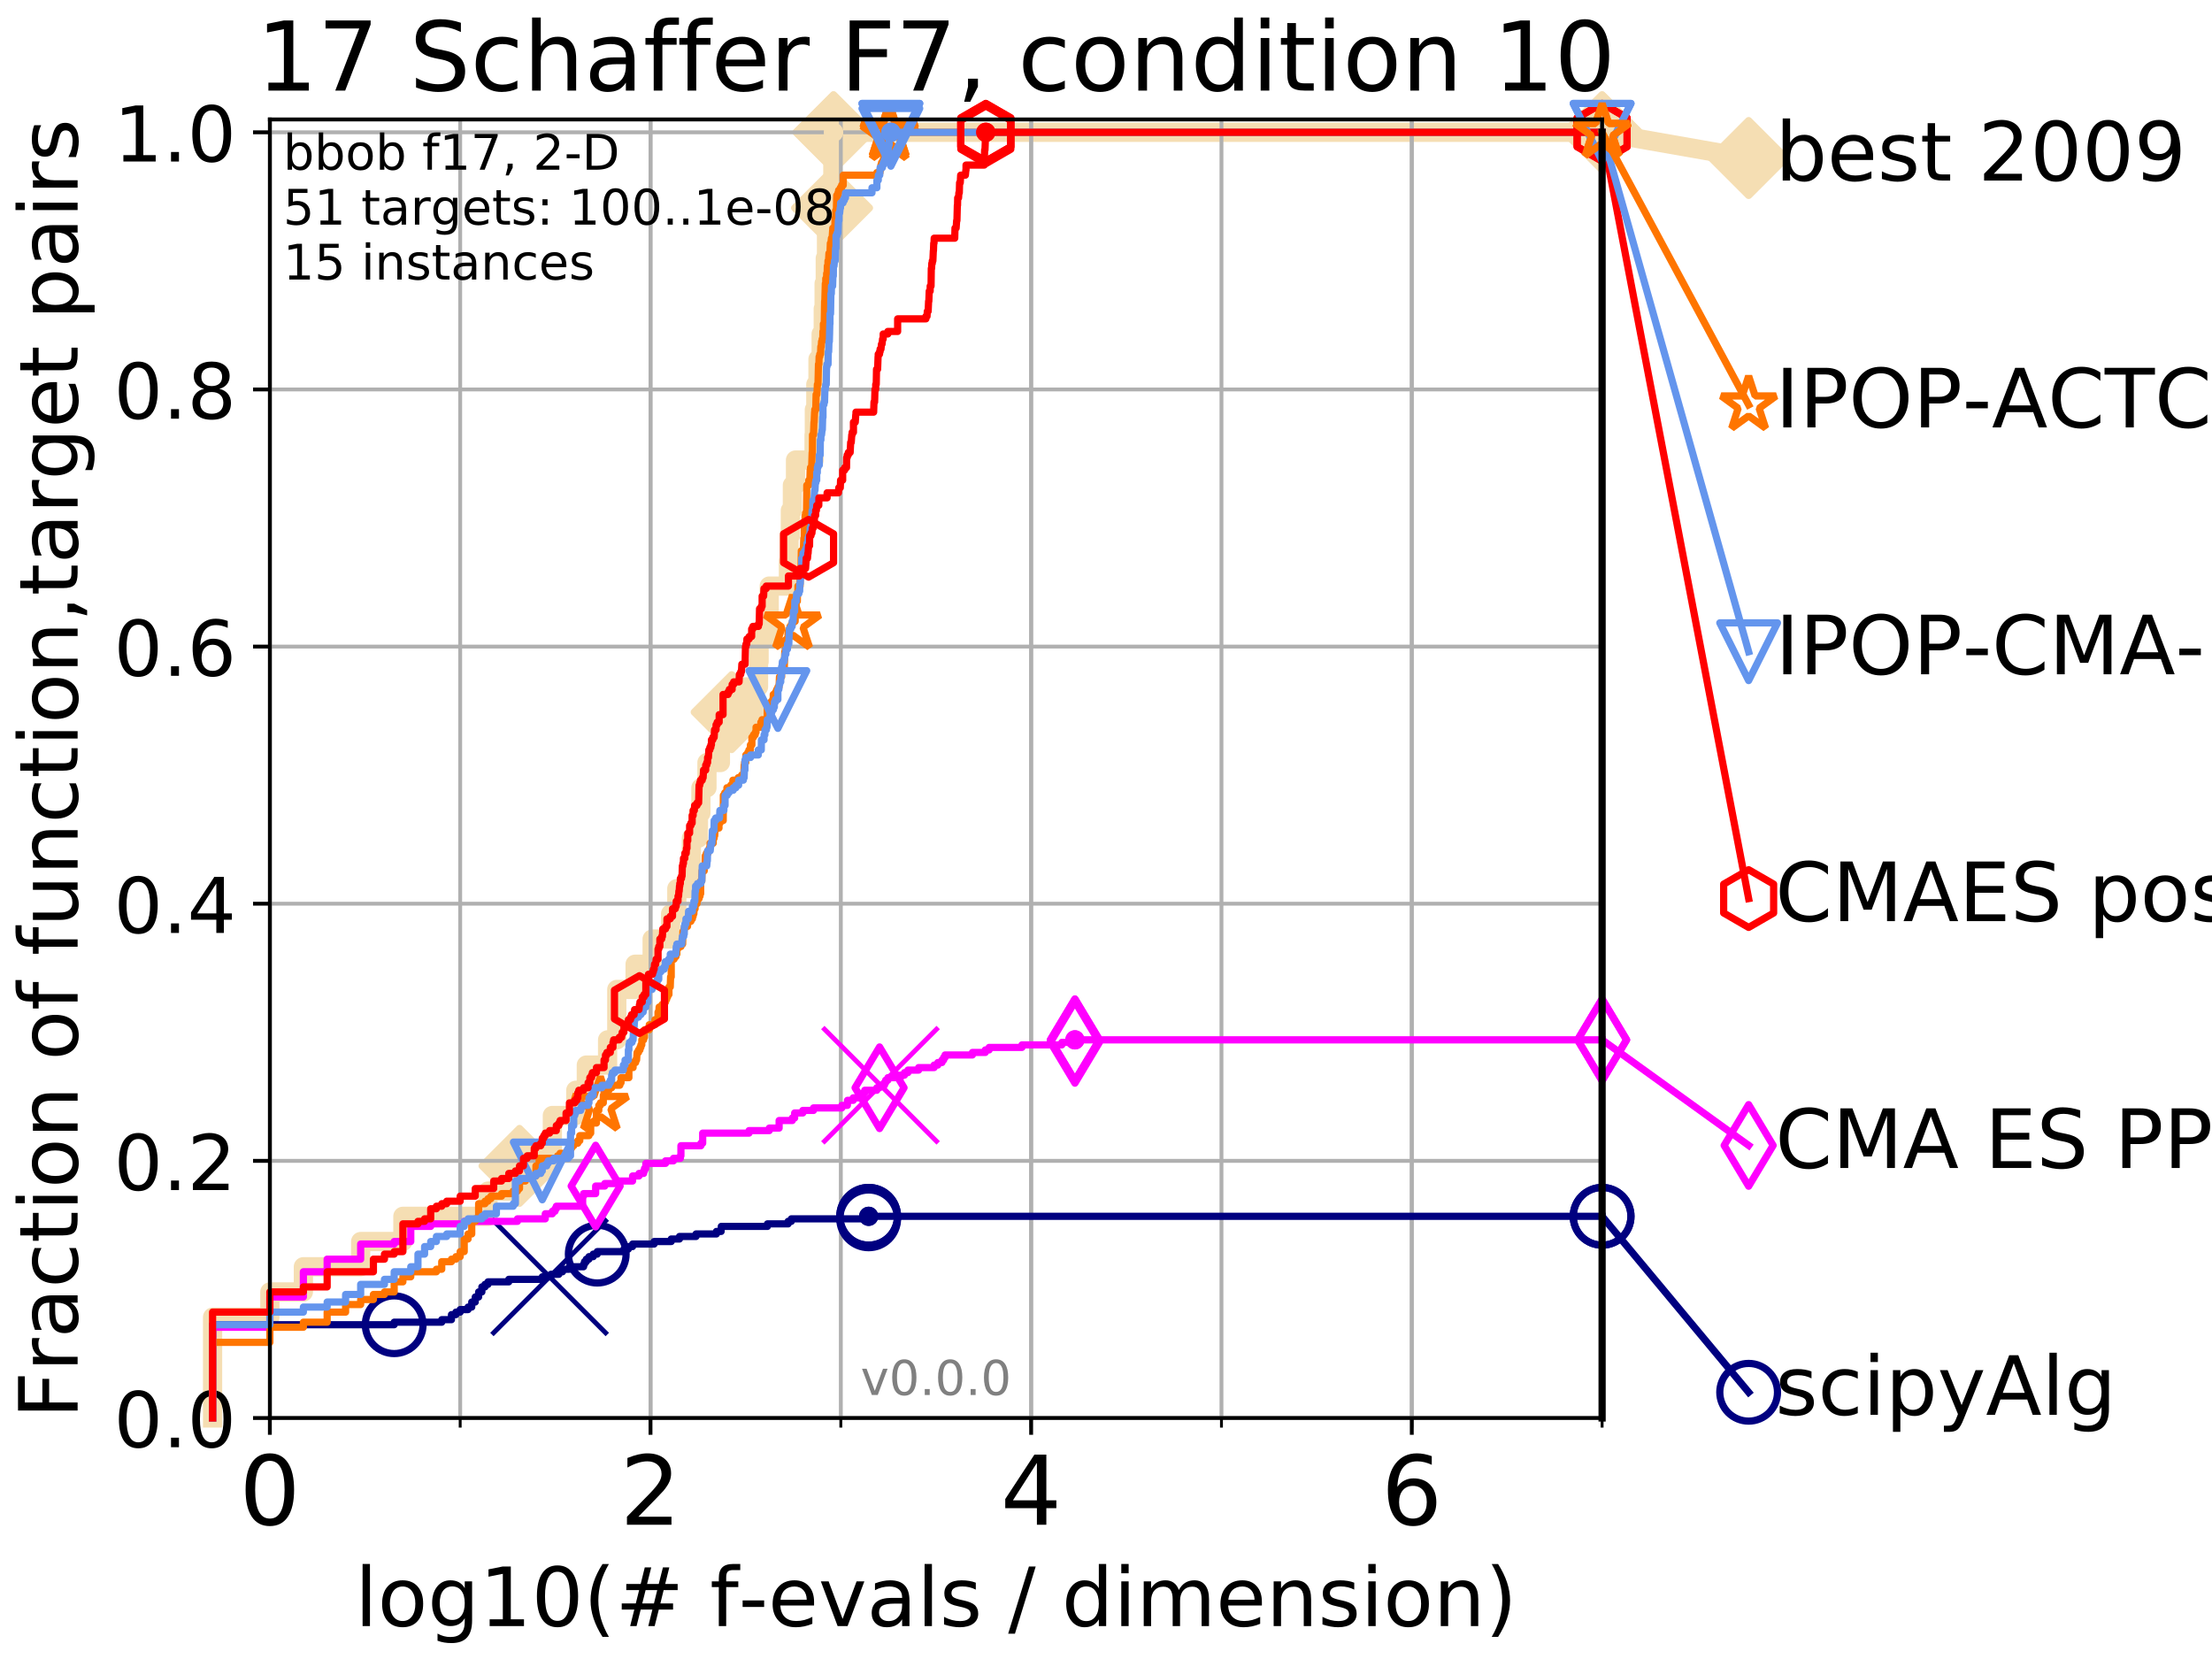 <?xml version="1.0" encoding="utf-8" standalone="no"?>
<!DOCTYPE svg PUBLIC "-//W3C//DTD SVG 1.1//EN"
  "http://www.w3.org/Graphics/SVG/1.1/DTD/svg11.dtd">
<!-- Created with matplotlib (http://matplotlib.org/) -->
<svg height="345pt" version="1.1" viewBox="0 0 460 345" width="460pt" xmlns="http://www.w3.org/2000/svg" xmlns:xlink="http://www.w3.org/1999/xlink">
 <defs>
  <style type="text/css">
*{stroke-linecap:butt;stroke-linejoin:round;}
  </style>
 </defs>
 <g id="figure_1">
  <g id="patch_1">
   <path d="M 0 345.6 
L 460.8 345.6 
L 460.8 0 
L 0 0 
z
" style="fill:#ffffff;"/>
  </g>
  <g id="axes_1">
   <g id="patch_2">
    <path d="M 56.12 294.88 
L 333.168 294.88 
L 333.168 24.84 
L 56.12 24.84 
z
" style="fill:#ffffff;"/>
   </g>
   <g id="line2d_1">
    <path d="M 44.206 294.88 
L 44.206 273.91 
L 56.12 273.91 
L 56.12 268.668 
L 63.089 268.668 
L 63.089 263.425 
L 75.004 263.425 
L 75.004 258.183 
L 83.784 258.183 
L 83.784 252.94 
L 101.482 252.94 
L 101.482 247.698 
L 108.037 247.698 
L 108.037 242.455 
L 114.866 242.455 
L 114.866 231.97 
L 119.74 231.97 
L 119.74 226.728 
L 121.929 226.728 
L 121.929 221.485 
L 126.352 221.485 
L 126.352 216.243 
L 128.264 216.243 
L 128.264 205.758 
L 132.074 205.758 
L 132.074 200.515 
L 135.617 200.515 
L 135.617 195.273 
L 139.452 195.273 
L 139.452 190.03 
L 140.75 190.03 
L 140.75 184.788 
L 143.355 184.788 
L 143.355 179.546 
L 143.78 179.546 
L 143.78 174.303 
L 145.236 174.303 
L 145.236 169.061 
L 145.758 169.061 
L 145.758 163.818 
L 147.018 163.818 
L 147.018 158.576 
L 149.816 158.576 
L 149.816 153.333 
L 152.157 153.333 
L 152.157 148.091 
L 154.64 148.091 
L 154.64 142.848 
L 157.742 142.848 
L 157.742 137.606 
L 157.858 137.606 
L 157.858 132.363 
L 159.862 132.363 
L 159.862 127.121 
L 159.964 127.121 
L 159.964 121.878 
L 163.958 121.878 
L 163.958 116.636 
L 164.087 116.636 
L 164.087 111.393 
L 164.359 111.393 
L 164.359 106.151 
L 164.781 106.151 
L 164.781 100.908 
L 165.432 100.908 
L 165.432 95.666 
L 169.292 95.666 
L 169.292 90.423 
L 169.351 90.423 
L 169.351 85.181 
L 169.656 85.181 
L 169.656 79.938 
L 170.104 79.938 
L 170.104 74.696 
L 170.76 74.696 
L 170.76 69.453 
L 171.201 69.453 
L 171.201 64.211 
L 171.381 64.211 
L 171.381 58.969 
L 171.621 58.969 
L 171.621 53.726 
L 171.878 53.726 
L 171.878 48.484 
L 172.784 48.484 
L 172.784 43.241 
L 173.034 43.241 
L 173.034 37.999 
L 173.196 37.999 
L 173.196 32.756 
L 173.337 32.756 
L 173.337 27.514 
L 333.168 27.514 
" style="fill:none;stroke:#f5deb3;stroke-linecap:square;stroke-width:4;"/>
   </g>
   <g id="line2d_2">
    <defs>
     <path d="M -0 7.778 
L 7.778 0 
L 0 -7.778 
L -7.778 -0 
z
" id="m6573957f83" style="stroke:#f5deb3;stroke-linejoin:miter;stroke-width:1.5;"/>
    </defs>
    <g>
     <use style="fill:#f5deb3;stroke:#f5deb3;stroke-linejoin:miter;stroke-width:1.5;" x="108.037" xlink:href="#m6573957f83" y="242.455"/>
     <use style="fill:#f5deb3;stroke:#f5deb3;stroke-linejoin:miter;stroke-width:1.5;" x="152.157" xlink:href="#m6573957f83" y="148.091"/>
     <use style="fill:#f5deb3;stroke:#f5deb3;stroke-linejoin:miter;stroke-width:1.5;" x="173.034" xlink:href="#m6573957f83" y="43.241"/>
     <use style="fill:#f5deb3;stroke:#f5deb3;stroke-linejoin:miter;stroke-width:1.5;" x="173.337" xlink:href="#m6573957f83" y="27.514"/>
     <use style="fill:#f5deb3;stroke:#f5deb3;stroke-linejoin:miter;stroke-width:1.5;" x="173.337" xlink:href="#m6573957f83" y="27.514"/>
     <use style="fill:#f5deb3;stroke:#f5deb3;stroke-linejoin:miter;stroke-width:1.5;" x="333.168" xlink:href="#m6573957f83" y="27.514"/>
    </g>
   </g>
   <g id="line2d_3">
    <path style="fill:none;stroke:#f5deb3;stroke-linecap:square;stroke-width:4;"/>
    <g/>
   </g>
   <g id="line2d_4">
    <path d="M 333.168 27.514 
L 363.643 32.861 
" style="fill:none;stroke:#f5deb3;stroke-linecap:square;stroke-width:4;"/>
    <g>
     <use style="fill:#f5deb3;stroke:#f5deb3;stroke-linejoin:miter;stroke-width:1.5;" x="333.168" xlink:href="#m6573957f83" y="27.514"/>
     <use style="fill:#f5deb3;stroke:#f5deb3;stroke-linejoin:miter;stroke-width:1.5;" x="363.643" xlink:href="#m6573957f83" y="32.861"/>
    </g>
   </g>
   <g id="matplotlib.axis_1">
    <g id="xtick_1">
     <g id="line2d_5">
      <path clip-path="url(#p3f767e3705)" d="M 56.12 294.88 
L 56.12 24.84 
" style="fill:none;stroke:#b0b0b0;stroke-linecap:square;stroke-width:0.8;"/>
     </g>
     <g id="line2d_6">
      <defs>
       <path d="M 0 0 
L 0 3.5 
" id="mb45f655d76" style="stroke:#000000;stroke-width:0.8;"/>
      </defs>
      <g>
       <use style="stroke:#000000;stroke-width:0.8;" x="56.12" xlink:href="#mb45f655d76" y="294.88"/>
      </g>
     </g>
     <g id="text_1">
      <!-- 0 -->
      <defs>
       <path d="M 31.781 66.406 
Q 24.172 66.406 20.328 58.906 
Q 16.5 51.422 16.5 36.375 
Q 16.5 21.391 20.328 13.891 
Q 24.172 6.391 31.781 6.391 
Q 39.453 6.391 43.281 13.891 
Q 47.125 21.391 47.125 36.375 
Q 47.125 51.422 43.281 58.906 
Q 39.453 66.406 31.781 66.406 
z
M 31.781 74.219 
Q 44.047 74.219 50.516 64.516 
Q 56.984 54.828 56.984 36.375 
Q 56.984 17.969 50.516 8.266 
Q 44.047 -1.422 31.781 -1.422 
Q 19.531 -1.422 13.062 8.266 
Q 6.594 17.969 6.594 36.375 
Q 6.594 54.828 13.062 64.516 
Q 19.531 74.219 31.781 74.219 
z
" id="DejaVuSans-30"/>
      </defs>
      <g transform="translate(49.758 317.077)scale(0.2 -0.2)">
       <use xlink:href="#DejaVuSans-30"/>
      </g>
     </g>
    </g>
    <g id="xtick_2">
     <g id="line2d_7">
      <path clip-path="url(#p3f767e3705)" d="M 135.277 294.88 
L 135.277 24.84 
" style="fill:none;stroke:#b0b0b0;stroke-linecap:square;stroke-width:0.8;"/>
     </g>
     <g id="line2d_8">
      <g>
       <use style="stroke:#000000;stroke-width:0.8;" x="135.277" xlink:href="#mb45f655d76" y="294.88"/>
      </g>
     </g>
     <g id="text_2">
      <!-- 2 -->
      <defs>
       <path d="M 19.188 8.297 
L 53.609 8.297 
L 53.609 0 
L 7.328 0 
L 7.328 8.297 
Q 12.938 14.109 22.625 23.891 
Q 32.328 33.688 34.812 36.531 
Q 39.547 41.844 41.422 45.531 
Q 43.312 49.219 43.312 52.781 
Q 43.312 58.594 39.234 62.25 
Q 35.156 65.922 28.609 65.922 
Q 23.969 65.922 18.812 64.312 
Q 13.672 62.703 7.812 59.422 
L 7.812 69.391 
Q 13.766 71.781 18.938 73 
Q 24.125 74.219 28.422 74.219 
Q 39.75 74.219 46.484 68.547 
Q 53.219 62.891 53.219 53.422 
Q 53.219 48.922 51.531 44.891 
Q 49.859 40.875 45.406 35.406 
Q 44.188 33.984 37.641 27.219 
Q 31.109 20.453 19.188 8.297 
z
" id="DejaVuSans-32"/>
      </defs>
      <g transform="translate(128.914 317.077)scale(0.2 -0.2)">
       <use xlink:href="#DejaVuSans-32"/>
      </g>
     </g>
    </g>
    <g id="xtick_3">
     <g id="line2d_9">
      <path clip-path="url(#p3f767e3705)" d="M 214.433 294.88 
L 214.433 24.84 
" style="fill:none;stroke:#b0b0b0;stroke-linecap:square;stroke-width:0.8;"/>
     </g>
     <g id="line2d_10">
      <g>
       <use style="stroke:#000000;stroke-width:0.8;" x="214.433" xlink:href="#mb45f655d76" y="294.88"/>
      </g>
     </g>
     <g id="text_3">
      <!-- 4 -->
      <defs>
       <path d="M 37.797 64.312 
L 12.891 25.391 
L 37.797 25.391 
z
M 35.203 72.906 
L 47.609 72.906 
L 47.609 25.391 
L 58.016 25.391 
L 58.016 17.188 
L 47.609 17.188 
L 47.609 0 
L 37.797 0 
L 37.797 17.188 
L 4.891 17.188 
L 4.891 26.703 
z
" id="DejaVuSans-34"/>
      </defs>
      <g transform="translate(208.071 317.077)scale(0.2 -0.2)">
       <use xlink:href="#DejaVuSans-34"/>
      </g>
     </g>
    </g>
    <g id="xtick_4">
     <g id="line2d_11">
      <path clip-path="url(#p3f767e3705)" d="M 293.59 294.88 
L 293.59 24.84 
" style="fill:none;stroke:#b0b0b0;stroke-linecap:square;stroke-width:0.8;"/>
     </g>
     <g id="line2d_12">
      <g>
       <use style="stroke:#000000;stroke-width:0.8;" x="293.59" xlink:href="#mb45f655d76" y="294.88"/>
      </g>
     </g>
     <g id="text_4">
      <!-- 6 -->
      <defs>
       <path d="M 33.016 40.375 
Q 26.375 40.375 22.484 35.828 
Q 18.609 31.297 18.609 23.391 
Q 18.609 15.531 22.484 10.953 
Q 26.375 6.391 33.016 6.391 
Q 39.656 6.391 43.531 10.953 
Q 47.406 15.531 47.406 23.391 
Q 47.406 31.297 43.531 35.828 
Q 39.656 40.375 33.016 40.375 
z
M 52.594 71.297 
L 52.594 62.312 
Q 48.875 64.062 45.094 64.984 
Q 41.312 65.922 37.594 65.922 
Q 27.828 65.922 22.672 59.328 
Q 17.531 52.734 16.797 39.406 
Q 19.672 43.656 24.016 45.922 
Q 28.375 48.188 33.594 48.188 
Q 44.578 48.188 50.953 41.516 
Q 57.328 34.859 57.328 23.391 
Q 57.328 12.156 50.688 5.359 
Q 44.047 -1.422 33.016 -1.422 
Q 20.359 -1.422 13.672 8.266 
Q 6.984 17.969 6.984 36.375 
Q 6.984 53.656 15.188 63.938 
Q 23.391 74.219 37.203 74.219 
Q 40.922 74.219 44.703 73.484 
Q 48.484 72.75 52.594 71.297 
z
" id="DejaVuSans-36"/>
      </defs>
      <g transform="translate(287.227 317.077)scale(0.2 -0.2)">
       <use xlink:href="#DejaVuSans-36"/>
      </g>
     </g>
    </g>
    <g id="xtick_5">
     <g id="line2d_13">
      <path clip-path="url(#p3f767e3705)" d="M 56.12 294.88 
L 56.12 24.84 
" style="fill:none;stroke:#b0b0b0;stroke-linecap:square;stroke-width:0.8;"/>
     </g>
     <g id="line2d_14">
      <defs>
       <path d="M 0 0 
L 0 2 
" id="mad654bbf77" style="stroke:#000000;stroke-width:0.6;"/>
      </defs>
      <g>
       <use style="stroke:#000000;stroke-width:0.6;" x="56.12" xlink:href="#mad654bbf77" y="294.88"/>
      </g>
     </g>
    </g>
    <g id="xtick_6">
     <g id="line2d_15">
      <path clip-path="url(#p3f767e3705)" d="M 95.698 294.88 
L 95.698 24.84 
" style="fill:none;stroke:#b0b0b0;stroke-linecap:square;stroke-width:0.8;"/>
     </g>
     <g id="line2d_16">
      <g>
       <use style="stroke:#000000;stroke-width:0.6;" x="95.698" xlink:href="#mad654bbf77" y="294.88"/>
      </g>
     </g>
    </g>
    <g id="xtick_7">
     <g id="line2d_17">
      <path clip-path="url(#p3f767e3705)" d="M 135.277 294.88 
L 135.277 24.84 
" style="fill:none;stroke:#b0b0b0;stroke-linecap:square;stroke-width:0.8;"/>
     </g>
     <g id="line2d_18">
      <g>
       <use style="stroke:#000000;stroke-width:0.6;" x="135.277" xlink:href="#mad654bbf77" y="294.88"/>
      </g>
     </g>
    </g>
    <g id="xtick_8">
     <g id="line2d_19">
      <path clip-path="url(#p3f767e3705)" d="M 174.855 294.88 
L 174.855 24.84 
" style="fill:none;stroke:#b0b0b0;stroke-linecap:square;stroke-width:0.8;"/>
     </g>
     <g id="line2d_20">
      <g>
       <use style="stroke:#000000;stroke-width:0.6;" x="174.855" xlink:href="#mad654bbf77" y="294.88"/>
      </g>
     </g>
    </g>
    <g id="xtick_9">
     <g id="line2d_21">
      <path clip-path="url(#p3f767e3705)" d="M 214.433 294.88 
L 214.433 24.84 
" style="fill:none;stroke:#b0b0b0;stroke-linecap:square;stroke-width:0.8;"/>
     </g>
     <g id="line2d_22">
      <g>
       <use style="stroke:#000000;stroke-width:0.6;" x="214.433" xlink:href="#mad654bbf77" y="294.88"/>
      </g>
     </g>
    </g>
    <g id="xtick_10">
     <g id="line2d_23">
      <path clip-path="url(#p3f767e3705)" d="M 254.011 294.88 
L 254.011 24.84 
" style="fill:none;stroke:#b0b0b0;stroke-linecap:square;stroke-width:0.8;"/>
     </g>
     <g id="line2d_24">
      <g>
       <use style="stroke:#000000;stroke-width:0.6;" x="254.011" xlink:href="#mad654bbf77" y="294.88"/>
      </g>
     </g>
    </g>
    <g id="xtick_11">
     <g id="line2d_25">
      <path clip-path="url(#p3f767e3705)" d="M 293.59 294.88 
L 293.59 24.84 
" style="fill:none;stroke:#b0b0b0;stroke-linecap:square;stroke-width:0.8;"/>
     </g>
     <g id="line2d_26">
      <g>
       <use style="stroke:#000000;stroke-width:0.6;" x="293.59" xlink:href="#mad654bbf77" y="294.88"/>
      </g>
     </g>
    </g>
    <g id="xtick_12">
     <g id="line2d_27">
      <path clip-path="url(#p3f767e3705)" d="M 333.168 294.88 
L 333.168 24.84 
" style="fill:none;stroke:#b0b0b0;stroke-linecap:square;stroke-width:0.8;"/>
     </g>
     <g id="line2d_28">
      <g>
       <use style="stroke:#000000;stroke-width:0.6;" x="333.168" xlink:href="#mad654bbf77" y="294.88"/>
      </g>
     </g>
    </g>
    <g id="text_5">
     <!-- log10(# f-evals / dimension) -->
     <defs>
      <path d="M 9.422 75.984 
L 18.406 75.984 
L 18.406 0 
L 9.422 0 
z
" id="DejaVuSans-6c"/>
      <path d="M 30.609 48.391 
Q 23.391 48.391 19.188 42.75 
Q 14.984 37.109 14.984 27.297 
Q 14.984 17.484 19.156 11.844 
Q 23.344 6.203 30.609 6.203 
Q 37.797 6.203 41.984 11.859 
Q 46.188 17.531 46.188 27.297 
Q 46.188 37.016 41.984 42.703 
Q 37.797 48.391 30.609 48.391 
z
M 30.609 56 
Q 42.328 56 49.016 48.375 
Q 55.719 40.766 55.719 27.297 
Q 55.719 13.875 49.016 6.219 
Q 42.328 -1.422 30.609 -1.422 
Q 18.844 -1.422 12.172 6.219 
Q 5.516 13.875 5.516 27.297 
Q 5.516 40.766 12.172 48.375 
Q 18.844 56 30.609 56 
z
" id="DejaVuSans-6f"/>
      <path d="M 45.406 27.984 
Q 45.406 37.75 41.375 43.109 
Q 37.359 48.484 30.078 48.484 
Q 22.859 48.484 18.828 43.109 
Q 14.797 37.75 14.797 27.984 
Q 14.797 18.266 18.828 12.891 
Q 22.859 7.516 30.078 7.516 
Q 37.359 7.516 41.375 12.891 
Q 45.406 18.266 45.406 27.984 
z
M 54.391 6.781 
Q 54.391 -7.172 48.188 -13.984 
Q 42 -20.797 29.203 -20.797 
Q 24.469 -20.797 20.266 -20.094 
Q 16.062 -19.391 12.109 -17.922 
L 12.109 -9.188 
Q 16.062 -11.328 19.922 -12.344 
Q 23.781 -13.375 27.781 -13.375 
Q 36.625 -13.375 41.016 -8.766 
Q 45.406 -4.156 45.406 5.172 
L 45.406 9.625 
Q 42.625 4.781 38.281 2.391 
Q 33.938 0 27.875 0 
Q 17.828 0 11.672 7.656 
Q 5.516 15.328 5.516 27.984 
Q 5.516 40.672 11.672 48.328 
Q 17.828 56 27.875 56 
Q 33.938 56 38.281 53.609 
Q 42.625 51.219 45.406 46.391 
L 45.406 54.688 
L 54.391 54.688 
z
" id="DejaVuSans-67"/>
      <path d="M 12.406 8.297 
L 28.516 8.297 
L 28.516 63.922 
L 10.984 60.406 
L 10.984 69.391 
L 28.422 72.906 
L 38.281 72.906 
L 38.281 8.297 
L 54.391 8.297 
L 54.391 0 
L 12.406 0 
z
" id="DejaVuSans-31"/>
      <path d="M 31 75.875 
Q 24.469 64.656 21.281 53.656 
Q 18.109 42.672 18.109 31.391 
Q 18.109 20.125 21.312 9.062 
Q 24.516 -2 31 -13.188 
L 23.188 -13.188 
Q 15.875 -1.703 12.234 9.375 
Q 8.594 20.453 8.594 31.391 
Q 8.594 42.281 12.203 53.312 
Q 15.828 64.359 23.188 75.875 
z
" id="DejaVuSans-28"/>
      <path d="M 51.125 44 
L 36.922 44 
L 32.812 27.688 
L 47.125 27.688 
z
M 43.797 71.781 
L 38.719 51.516 
L 52.984 51.516 
L 58.109 71.781 
L 65.922 71.781 
L 60.891 51.516 
L 76.125 51.516 
L 76.125 44 
L 58.984 44 
L 54.984 27.688 
L 70.516 27.688 
L 70.516 20.219 
L 53.078 20.219 
L 48 0 
L 40.188 0 
L 45.219 20.219 
L 30.906 20.219 
L 25.875 0 
L 18.016 0 
L 23.094 20.219 
L 7.719 20.219 
L 7.719 27.688 
L 24.906 27.688 
L 29 44 
L 13.281 44 
L 13.281 51.516 
L 30.906 51.516 
L 35.891 71.781 
z
" id="DejaVuSans-23"/>
      <path id="DejaVuSans-20"/>
      <path d="M 37.109 75.984 
L 37.109 68.5 
L 28.516 68.5 
Q 23.688 68.5 21.797 66.547 
Q 19.922 64.594 19.922 59.516 
L 19.922 54.688 
L 34.719 54.688 
L 34.719 47.703 
L 19.922 47.703 
L 19.922 0 
L 10.891 0 
L 10.891 47.703 
L 2.297 47.703 
L 2.297 54.688 
L 10.891 54.688 
L 10.891 58.5 
Q 10.891 67.625 15.141 71.797 
Q 19.391 75.984 28.609 75.984 
z
" id="DejaVuSans-66"/>
      <path d="M 4.891 31.391 
L 31.203 31.391 
L 31.203 23.391 
L 4.891 23.391 
z
" id="DejaVuSans-2d"/>
      <path d="M 56.203 29.594 
L 56.203 25.203 
L 14.891 25.203 
Q 15.484 15.922 20.484 11.062 
Q 25.484 6.203 34.422 6.203 
Q 39.594 6.203 44.453 7.469 
Q 49.312 8.734 54.109 11.281 
L 54.109 2.781 
Q 49.266 0.734 44.188 -0.344 
Q 39.109 -1.422 33.891 -1.422 
Q 20.797 -1.422 13.156 6.188 
Q 5.516 13.812 5.516 26.812 
Q 5.516 40.234 12.766 48.109 
Q 20.016 56 32.328 56 
Q 43.359 56 49.781 48.891 
Q 56.203 41.797 56.203 29.594 
z
M 47.219 32.234 
Q 47.125 39.594 43.094 43.984 
Q 39.062 48.391 32.422 48.391 
Q 24.906 48.391 20.391 44.141 
Q 15.875 39.891 15.188 32.172 
z
" id="DejaVuSans-65"/>
      <path d="M 2.984 54.688 
L 12.5 54.688 
L 29.594 8.797 
L 46.688 54.688 
L 56.203 54.688 
L 35.688 0 
L 23.484 0 
z
" id="DejaVuSans-76"/>
      <path d="M 34.281 27.484 
Q 23.391 27.484 19.188 25 
Q 14.984 22.516 14.984 16.5 
Q 14.984 11.719 18.141 8.906 
Q 21.297 6.109 26.703 6.109 
Q 34.188 6.109 38.703 11.406 
Q 43.219 16.703 43.219 25.484 
L 43.219 27.484 
z
M 52.203 31.203 
L 52.203 0 
L 43.219 0 
L 43.219 8.297 
Q 40.141 3.328 35.547 0.953 
Q 30.953 -1.422 24.312 -1.422 
Q 15.922 -1.422 10.953 3.297 
Q 6 8.016 6 15.922 
Q 6 25.141 12.172 29.828 
Q 18.359 34.516 30.609 34.516 
L 43.219 34.516 
L 43.219 35.406 
Q 43.219 41.609 39.141 45 
Q 35.062 48.391 27.688 48.391 
Q 23 48.391 18.547 47.266 
Q 14.109 46.141 10.016 43.891 
L 10.016 52.203 
Q 14.938 54.109 19.578 55.047 
Q 24.219 56 28.609 56 
Q 40.484 56 46.344 49.844 
Q 52.203 43.703 52.203 31.203 
z
" id="DejaVuSans-61"/>
      <path d="M 44.281 53.078 
L 44.281 44.578 
Q 40.484 46.531 36.375 47.5 
Q 32.281 48.484 27.875 48.484 
Q 21.188 48.484 17.844 46.438 
Q 14.5 44.391 14.5 40.281 
Q 14.5 37.156 16.891 35.375 
Q 19.281 33.594 26.516 31.984 
L 29.594 31.297 
Q 39.156 29.25 43.188 25.516 
Q 47.219 21.781 47.219 15.094 
Q 47.219 7.469 41.188 3.016 
Q 35.156 -1.422 24.609 -1.422 
Q 20.219 -1.422 15.453 -0.562 
Q 10.688 0.297 5.422 2 
L 5.422 11.281 
Q 10.406 8.688 15.234 7.391 
Q 20.062 6.109 24.812 6.109 
Q 31.156 6.109 34.562 8.281 
Q 37.984 10.453 37.984 14.406 
Q 37.984 18.062 35.516 20.016 
Q 33.062 21.969 24.703 23.781 
L 21.578 24.516 
Q 13.234 26.266 9.516 29.906 
Q 5.812 33.547 5.812 39.891 
Q 5.812 47.609 11.281 51.797 
Q 16.75 56 26.812 56 
Q 31.781 56 36.172 55.266 
Q 40.578 54.547 44.281 53.078 
z
" id="DejaVuSans-73"/>
      <path d="M 25.391 72.906 
L 33.688 72.906 
L 8.297 -9.281 
L 0 -9.281 
z
" id="DejaVuSans-2f"/>
      <path d="M 45.406 46.391 
L 45.406 75.984 
L 54.391 75.984 
L 54.391 0 
L 45.406 0 
L 45.406 8.203 
Q 42.578 3.328 38.25 0.953 
Q 33.938 -1.422 27.875 -1.422 
Q 17.969 -1.422 11.734 6.484 
Q 5.516 14.406 5.516 27.297 
Q 5.516 40.188 11.734 48.094 
Q 17.969 56 27.875 56 
Q 33.938 56 38.25 53.625 
Q 42.578 51.266 45.406 46.391 
z
M 14.797 27.297 
Q 14.797 17.391 18.875 11.75 
Q 22.953 6.109 30.078 6.109 
Q 37.203 6.109 41.297 11.75 
Q 45.406 17.391 45.406 27.297 
Q 45.406 37.203 41.297 42.844 
Q 37.203 48.484 30.078 48.484 
Q 22.953 48.484 18.875 42.844 
Q 14.797 37.203 14.797 27.297 
z
" id="DejaVuSans-64"/>
      <path d="M 9.422 54.688 
L 18.406 54.688 
L 18.406 0 
L 9.422 0 
z
M 9.422 75.984 
L 18.406 75.984 
L 18.406 64.594 
L 9.422 64.594 
z
" id="DejaVuSans-69"/>
      <path d="M 52 44.188 
Q 55.375 50.25 60.062 53.125 
Q 64.75 56 71.094 56 
Q 79.641 56 84.281 50.016 
Q 88.922 44.047 88.922 33.016 
L 88.922 0 
L 79.891 0 
L 79.891 32.719 
Q 79.891 40.578 77.094 44.375 
Q 74.312 48.188 68.609 48.188 
Q 61.625 48.188 57.562 43.547 
Q 53.516 38.922 53.516 30.906 
L 53.516 0 
L 44.484 0 
L 44.484 32.719 
Q 44.484 40.625 41.703 44.406 
Q 38.922 48.188 33.109 48.188 
Q 26.219 48.188 22.156 43.531 
Q 18.109 38.875 18.109 30.906 
L 18.109 0 
L 9.078 0 
L 9.078 54.688 
L 18.109 54.688 
L 18.109 46.188 
Q 21.188 51.219 25.484 53.609 
Q 29.781 56 35.688 56 
Q 41.656 56 45.828 52.969 
Q 50 49.953 52 44.188 
z
" id="DejaVuSans-6d"/>
      <path d="M 54.891 33.016 
L 54.891 0 
L 45.906 0 
L 45.906 32.719 
Q 45.906 40.484 42.875 44.328 
Q 39.844 48.188 33.797 48.188 
Q 26.516 48.188 22.312 43.547 
Q 18.109 38.922 18.109 30.906 
L 18.109 0 
L 9.078 0 
L 9.078 54.688 
L 18.109 54.688 
L 18.109 46.188 
Q 21.344 51.125 25.703 53.562 
Q 30.078 56 35.797 56 
Q 45.219 56 50.047 50.172 
Q 54.891 44.344 54.891 33.016 
z
" id="DejaVuSans-6e"/>
      <path d="M 8.016 75.875 
L 15.828 75.875 
Q 23.141 64.359 26.781 53.312 
Q 30.422 42.281 30.422 31.391 
Q 30.422 20.453 26.781 9.375 
Q 23.141 -1.703 15.828 -13.188 
L 8.016 -13.188 
Q 14.5 -2 17.703 9.062 
Q 20.906 20.125 20.906 31.391 
Q 20.906 42.672 17.703 53.656 
Q 14.5 64.656 8.016 75.875 
z
" id="DejaVuSans-29"/>
     </defs>
     <g transform="translate(73.803 338.154)scale(0.17 -0.17)">
      <use xlink:href="#DejaVuSans-6c"/>
      <use x="27.783" xlink:href="#DejaVuSans-6f"/>
      <use x="88.965" xlink:href="#DejaVuSans-67"/>
      <use x="152.441" xlink:href="#DejaVuSans-31"/>
      <use x="216.064" xlink:href="#DejaVuSans-30"/>
      <use x="279.688" xlink:href="#DejaVuSans-28"/>
      <use x="318.701" xlink:href="#DejaVuSans-23"/>
      <use x="402.49" xlink:href="#DejaVuSans-20"/>
      <use x="434.277" xlink:href="#DejaVuSans-66"/>
      <use x="469.404" xlink:href="#DejaVuSans-2d"/>
      <use x="505.488" xlink:href="#DejaVuSans-65"/>
      <use x="567.012" xlink:href="#DejaVuSans-76"/>
      <use x="626.191" xlink:href="#DejaVuSans-61"/>
      <use x="687.471" xlink:href="#DejaVuSans-6c"/>
      <use x="715.254" xlink:href="#DejaVuSans-73"/>
      <use x="767.354" xlink:href="#DejaVuSans-20"/>
      <use x="799.141" xlink:href="#DejaVuSans-2f"/>
      <use x="832.832" xlink:href="#DejaVuSans-20"/>
      <use x="864.619" xlink:href="#DejaVuSans-64"/>
      <use x="928.096" xlink:href="#DejaVuSans-69"/>
      <use x="955.879" xlink:href="#DejaVuSans-6d"/>
      <use x="1053.291" xlink:href="#DejaVuSans-65"/>
      <use x="1114.814" xlink:href="#DejaVuSans-6e"/>
      <use x="1178.193" xlink:href="#DejaVuSans-73"/>
      <use x="1230.293" xlink:href="#DejaVuSans-69"/>
      <use x="1258.076" xlink:href="#DejaVuSans-6f"/>
      <use x="1319.258" xlink:href="#DejaVuSans-6e"/>
      <use x="1382.637" xlink:href="#DejaVuSans-29"/>
     </g>
    </g>
   </g>
   <g id="matplotlib.axis_2">
    <g id="ytick_1">
     <g id="line2d_29">
      <path clip-path="url(#p3f767e3705)" d="M 56.12 294.88 
L 333.168 294.88 
" style="fill:none;stroke:#b0b0b0;stroke-linecap:square;stroke-width:0.8;"/>
     </g>
     <g id="line2d_30">
      <defs>
       <path d="M 0 0 
L -3.5 0 
" id="m0267969f38" style="stroke:#000000;stroke-width:0.8;"/>
      </defs>
      <g>
       <use style="stroke:#000000;stroke-width:0.8;" x="56.12" xlink:href="#m0267969f38" y="294.88"/>
      </g>
     </g>
     <g id="text_6">
      <!-- 0.0 -->
      <defs>
       <path d="M 10.688 12.406 
L 21 12.406 
L 21 0 
L 10.688 0 
z
" id="DejaVuSans-2e"/>
      </defs>
      <g transform="translate(23.675 300.959)scale(0.16 -0.16)">
       <use xlink:href="#DejaVuSans-30"/>
       <use x="63.623" xlink:href="#DejaVuSans-2e"/>
       <use x="95.41" xlink:href="#DejaVuSans-30"/>
      </g>
     </g>
    </g>
    <g id="ytick_2">
     <g id="line2d_31">
      <path clip-path="url(#p3f767e3705)" d="M 56.12 241.407 
L 333.168 241.407 
" style="fill:none;stroke:#b0b0b0;stroke-linecap:square;stroke-width:0.8;"/>
     </g>
     <g id="line2d_32">
      <g>
       <use style="stroke:#000000;stroke-width:0.8;" x="56.12" xlink:href="#m0267969f38" y="241.407"/>
      </g>
     </g>
     <g id="text_7">
      <!-- 0.2 -->
      <g transform="translate(23.675 247.485)scale(0.16 -0.16)">
       <use xlink:href="#DejaVuSans-30"/>
       <use x="63.623" xlink:href="#DejaVuSans-2e"/>
       <use x="95.41" xlink:href="#DejaVuSans-32"/>
      </g>
     </g>
    </g>
    <g id="ytick_3">
     <g id="line2d_33">
      <path clip-path="url(#p3f767e3705)" d="M 56.12 187.933 
L 333.168 187.933 
" style="fill:none;stroke:#b0b0b0;stroke-linecap:square;stroke-width:0.8;"/>
     </g>
     <g id="line2d_34">
      <g>
       <use style="stroke:#000000;stroke-width:0.8;" x="56.12" xlink:href="#m0267969f38" y="187.933"/>
      </g>
     </g>
     <g id="text_8">
      <!-- 0.4 -->
      <g transform="translate(23.675 194.012)scale(0.16 -0.16)">
       <use xlink:href="#DejaVuSans-30"/>
       <use x="63.623" xlink:href="#DejaVuSans-2e"/>
       <use x="95.41" xlink:href="#DejaVuSans-34"/>
      </g>
     </g>
    </g>
    <g id="ytick_4">
     <g id="line2d_35">
      <path clip-path="url(#p3f767e3705)" d="M 56.12 134.46 
L 333.168 134.46 
" style="fill:none;stroke:#b0b0b0;stroke-linecap:square;stroke-width:0.8;"/>
     </g>
     <g id="line2d_36">
      <g>
       <use style="stroke:#000000;stroke-width:0.8;" x="56.12" xlink:href="#m0267969f38" y="134.46"/>
      </g>
     </g>
     <g id="text_9">
      <!-- 0.6 -->
      <g transform="translate(23.675 140.539)scale(0.16 -0.16)">
       <use xlink:href="#DejaVuSans-30"/>
       <use x="63.623" xlink:href="#DejaVuSans-2e"/>
       <use x="95.41" xlink:href="#DejaVuSans-36"/>
      </g>
     </g>
    </g>
    <g id="ytick_5">
     <g id="line2d_37">
      <path clip-path="url(#p3f767e3705)" d="M 56.12 80.987 
L 333.168 80.987 
" style="fill:none;stroke:#b0b0b0;stroke-linecap:square;stroke-width:0.8;"/>
     </g>
     <g id="line2d_38">
      <g>
       <use style="stroke:#000000;stroke-width:0.8;" x="56.12" xlink:href="#m0267969f38" y="80.987"/>
      </g>
     </g>
     <g id="text_10">
      <!-- 0.8 -->
      <defs>
       <path d="M 31.781 34.625 
Q 24.75 34.625 20.719 30.859 
Q 16.703 27.094 16.703 20.516 
Q 16.703 13.922 20.719 10.156 
Q 24.75 6.391 31.781 6.391 
Q 38.812 6.391 42.859 10.172 
Q 46.922 13.969 46.922 20.516 
Q 46.922 27.094 42.891 30.859 
Q 38.875 34.625 31.781 34.625 
z
M 21.922 38.812 
Q 15.578 40.375 12.031 44.719 
Q 8.5 49.078 8.5 55.328 
Q 8.5 64.062 14.719 69.141 
Q 20.953 74.219 31.781 74.219 
Q 42.672 74.219 48.875 69.141 
Q 55.078 64.062 55.078 55.328 
Q 55.078 49.078 51.531 44.719 
Q 48 40.375 41.703 38.812 
Q 48.828 37.156 52.797 32.312 
Q 56.781 27.484 56.781 20.516 
Q 56.781 9.906 50.312 4.234 
Q 43.844 -1.422 31.781 -1.422 
Q 19.734 -1.422 13.25 4.234 
Q 6.781 9.906 6.781 20.516 
Q 6.781 27.484 10.781 32.312 
Q 14.797 37.156 21.922 38.812 
z
M 18.312 54.391 
Q 18.312 48.734 21.844 45.562 
Q 25.391 42.391 31.781 42.391 
Q 38.141 42.391 41.719 45.562 
Q 45.312 48.734 45.312 54.391 
Q 45.312 60.062 41.719 63.234 
Q 38.141 66.406 31.781 66.406 
Q 25.391 66.406 21.844 63.234 
Q 18.312 60.062 18.312 54.391 
z
" id="DejaVuSans-38"/>
      </defs>
      <g transform="translate(23.675 87.066)scale(0.16 -0.16)">
       <use xlink:href="#DejaVuSans-30"/>
       <use x="63.623" xlink:href="#DejaVuSans-2e"/>
       <use x="95.41" xlink:href="#DejaVuSans-38"/>
      </g>
     </g>
    </g>
    <g id="ytick_6">
     <g id="line2d_39">
      <path clip-path="url(#p3f767e3705)" d="M 56.12 27.514 
L 333.168 27.514 
" style="fill:none;stroke:#b0b0b0;stroke-linecap:square;stroke-width:0.8;"/>
     </g>
     <g id="line2d_40">
      <g>
       <use style="stroke:#000000;stroke-width:0.8;" x="56.12" xlink:href="#m0267969f38" y="27.514"/>
      </g>
     </g>
     <g id="text_11">
      <!-- 1.0 -->
      <g transform="translate(23.675 33.592)scale(0.16 -0.16)">
       <use xlink:href="#DejaVuSans-31"/>
       <use x="63.623" xlink:href="#DejaVuSans-2e"/>
       <use x="95.41" xlink:href="#DejaVuSans-30"/>
      </g>
     </g>
    </g>
    <g id="text_12">
     <!-- Fraction of function,target pairs -->
     <defs>
      <path d="M 9.812 72.906 
L 51.703 72.906 
L 51.703 64.594 
L 19.672 64.594 
L 19.672 43.109 
L 48.578 43.109 
L 48.578 34.812 
L 19.672 34.812 
L 19.672 0 
L 9.812 0 
z
" id="DejaVuSans-46"/>
      <path d="M 41.109 46.297 
Q 39.594 47.172 37.812 47.578 
Q 36.031 48 33.891 48 
Q 26.266 48 22.188 43.047 
Q 18.109 38.094 18.109 28.812 
L 18.109 0 
L 9.078 0 
L 9.078 54.688 
L 18.109 54.688 
L 18.109 46.188 
Q 20.953 51.172 25.484 53.578 
Q 30.031 56 36.531 56 
Q 37.453 56 38.578 55.875 
Q 39.703 55.766 41.062 55.516 
z
" id="DejaVuSans-72"/>
      <path d="M 48.781 52.594 
L 48.781 44.188 
Q 44.969 46.297 41.141 47.344 
Q 37.312 48.391 33.406 48.391 
Q 24.656 48.391 19.812 42.844 
Q 14.984 37.312 14.984 27.297 
Q 14.984 17.281 19.812 11.734 
Q 24.656 6.203 33.406 6.203 
Q 37.312 6.203 41.141 7.25 
Q 44.969 8.297 48.781 10.406 
L 48.781 2.094 
Q 45.016 0.344 40.984 -0.531 
Q 36.969 -1.422 32.422 -1.422 
Q 20.062 -1.422 12.781 6.344 
Q 5.516 14.109 5.516 27.297 
Q 5.516 40.672 12.859 48.328 
Q 20.219 56 33.016 56 
Q 37.156 56 41.109 55.141 
Q 45.062 54.297 48.781 52.594 
z
" id="DejaVuSans-63"/>
      <path d="M 18.312 70.219 
L 18.312 54.688 
L 36.812 54.688 
L 36.812 47.703 
L 18.312 47.703 
L 18.312 18.016 
Q 18.312 11.328 20.141 9.422 
Q 21.969 7.516 27.594 7.516 
L 36.812 7.516 
L 36.812 0 
L 27.594 0 
Q 17.188 0 13.234 3.875 
Q 9.281 7.766 9.281 18.016 
L 9.281 47.703 
L 2.688 47.703 
L 2.688 54.688 
L 9.281 54.688 
L 9.281 70.219 
z
" id="DejaVuSans-74"/>
      <path d="M 8.5 21.578 
L 8.5 54.688 
L 17.484 54.688 
L 17.484 21.922 
Q 17.484 14.156 20.5 10.266 
Q 23.531 6.391 29.594 6.391 
Q 36.859 6.391 41.078 11.031 
Q 45.312 15.672 45.312 23.688 
L 45.312 54.688 
L 54.297 54.688 
L 54.297 0 
L 45.312 0 
L 45.312 8.406 
Q 42.047 3.422 37.719 1 
Q 33.406 -1.422 27.688 -1.422 
Q 18.266 -1.422 13.375 4.438 
Q 8.5 10.297 8.5 21.578 
z
M 31.109 56 
z
" id="DejaVuSans-75"/>
      <path d="M 11.719 12.406 
L 22.016 12.406 
L 22.016 4 
L 14.016 -11.625 
L 7.719 -11.625 
L 11.719 4 
z
" id="DejaVuSans-2c"/>
      <path d="M 18.109 8.203 
L 18.109 -20.797 
L 9.078 -20.797 
L 9.078 54.688 
L 18.109 54.688 
L 18.109 46.391 
Q 20.953 51.266 25.266 53.625 
Q 29.594 56 35.594 56 
Q 45.562 56 51.781 48.094 
Q 58.016 40.188 58.016 27.297 
Q 58.016 14.406 51.781 6.484 
Q 45.562 -1.422 35.594 -1.422 
Q 29.594 -1.422 25.266 0.953 
Q 20.953 3.328 18.109 8.203 
z
M 48.688 27.297 
Q 48.688 37.203 44.609 42.844 
Q 40.531 48.484 33.406 48.484 
Q 26.266 48.484 22.188 42.844 
Q 18.109 37.203 18.109 27.297 
Q 18.109 17.391 22.188 11.75 
Q 26.266 6.109 33.406 6.109 
Q 40.531 6.109 44.609 11.75 
Q 48.688 17.391 48.688 27.297 
z
" id="DejaVuSans-70"/>
     </defs>
     <g transform="translate(16.14 294.999)rotate(-90)scale(0.17 -0.17)">
      <use xlink:href="#DejaVuSans-46"/>
      <use x="57.41" xlink:href="#DejaVuSans-72"/>
      <use x="98.523" xlink:href="#DejaVuSans-61"/>
      <use x="159.803" xlink:href="#DejaVuSans-63"/>
      <use x="214.783" xlink:href="#DejaVuSans-74"/>
      <use x="253.992" xlink:href="#DejaVuSans-69"/>
      <use x="281.775" xlink:href="#DejaVuSans-6f"/>
      <use x="342.957" xlink:href="#DejaVuSans-6e"/>
      <use x="406.336" xlink:href="#DejaVuSans-20"/>
      <use x="438.123" xlink:href="#DejaVuSans-6f"/>
      <use x="499.305" xlink:href="#DejaVuSans-66"/>
      <use x="534.51" xlink:href="#DejaVuSans-20"/>
      <use x="566.297" xlink:href="#DejaVuSans-66"/>
      <use x="601.502" xlink:href="#DejaVuSans-75"/>
      <use x="664.881" xlink:href="#DejaVuSans-6e"/>
      <use x="728.26" xlink:href="#DejaVuSans-63"/>
      <use x="783.24" xlink:href="#DejaVuSans-74"/>
      <use x="822.449" xlink:href="#DejaVuSans-69"/>
      <use x="850.232" xlink:href="#DejaVuSans-6f"/>
      <use x="911.414" xlink:href="#DejaVuSans-6e"/>
      <use x="974.793" xlink:href="#DejaVuSans-2c"/>
      <use x="1006.58" xlink:href="#DejaVuSans-74"/>
      <use x="1045.789" xlink:href="#DejaVuSans-61"/>
      <use x="1107.068" xlink:href="#DejaVuSans-72"/>
      <use x="1148.166" xlink:href="#DejaVuSans-67"/>
      <use x="1211.643" xlink:href="#DejaVuSans-65"/>
      <use x="1273.166" xlink:href="#DejaVuSans-74"/>
      <use x="1312.375" xlink:href="#DejaVuSans-20"/>
      <use x="1344.162" xlink:href="#DejaVuSans-70"/>
      <use x="1407.639" xlink:href="#DejaVuSans-61"/>
      <use x="1468.918" xlink:href="#DejaVuSans-69"/>
      <use x="1496.701" xlink:href="#DejaVuSans-72"/>
      <use x="1537.814" xlink:href="#DejaVuSans-73"/>
     </g>
    </g>
   </g>
   <g id="line2d_41">
    <defs>
     <path d="M 0 1.5 
C 0.398 1.5 0.779 1.342 1.061 1.061 
C 1.342 0.779 1.5 0.398 1.5 0 
C 1.5 -0.398 1.342 -0.779 1.061 -1.061 
C 0.779 -1.342 0.398 -1.5 0 -1.5 
C -0.398 -1.5 -0.779 -1.342 -1.061 -1.061 
C -1.342 -0.779 -1.5 -0.398 -1.5 0 
C -1.5 0.398 -1.342 0.779 -1.061 1.061 
C -0.779 1.342 -0.398 1.5 0 1.5 
z
" id="me68c446be5" style="stroke:#f5deb3;"/>
    </defs>
    <g>
     <use style="fill:#f5deb3;stroke:#f5deb3;" x="173.337" xlink:href="#me68c446be5" y="27.514"/>
     <use style="fill:#f5deb3;stroke:#f5deb3;" x="173.337" xlink:href="#me68c446be5" y="27.514"/>
    </g>
   </g>
   <g id="line2d_42">
    <defs>
     <path d="M 0 1.5 
C 0.398 1.5 0.779 1.342 1.061 1.061 
C 1.342 0.779 1.5 0.398 1.5 0 
C 1.5 -0.398 1.342 -0.779 1.061 -1.061 
C 0.779 -1.342 0.398 -1.5 0 -1.5 
C -0.398 -1.5 -0.779 -1.342 -1.061 -1.061 
C -1.342 -0.779 -1.5 -0.398 -1.5 0 
C -1.5 0.398 -1.342 0.779 -1.061 1.061 
C -0.779 1.342 -0.398 1.5 0 1.5 
z
" id="m3865739bf7" style="stroke:#000080;"/>
    </defs>
    <g>
     <use style="fill:#000080;stroke:#000080;" x="180.644" xlink:href="#m3865739bf7" y="252.94"/>
     <use style="fill:#000080;stroke:#000080;" x="180.644" xlink:href="#m3865739bf7" y="252.94"/>
    </g>
   </g>
   <g id="line2d_43">
    <path d="M 44.206 294.88 
L 44.206 275.483 
L 81.973 275.483 
L 81.973 274.959 
L 91.863 274.959 
L 91.863 274.434 
L 93.887 274.434 
L 93.887 273.386 
L 94.817 273.386 
L 94.817 272.862 
L 95.698 272.862 
L 95.698 272.337 
L 97.337 272.337 
L 97.337 271.813 
L 98.101 271.813 
L 98.101 270.765 
L 98.832 270.765 
L 98.832 269.716 
L 99.534 269.716 
L 99.534 268.668 
L 100.208 268.668 
L 100.208 267.619 
L 100.857 267.619 
L 100.857 267.095 
L 101.482 267.095 
L 101.482 266.571 
L 105.802 266.571 
L 105.802 266.046 
L 112.771 266.046 
L 112.771 265.522 
L 114.582 265.522 
L 114.582 264.998 
L 116.22 264.998 
L 116.22 264.474 
L 116.984 264.474 
L 116.984 263.949 
L 118.417 263.949 
L 118.417 263.425 
L 121.359 263.425 
L 121.359 262.901 
L 121.551 262.901 
L 121.551 262.377 
L 121.929 262.377 
L 121.929 261.852 
L 122.481 261.852 
L 122.481 261.328 
L 123.362 261.328 
L 123.362 260.804 
L 124.201 260.804 
L 124.201 260.28 
L 129.749 260.28 
L 129.749 259.755 
L 130.672 259.755 
L 130.672 259.231 
L 131.548 259.231 
L 131.548 258.707 
L 136.033 258.707 
L 136.033 258.183 
L 139.587 258.183 
L 139.587 257.658 
L 141.304 257.658 
L 141.304 257.134 
L 144.748 257.134 
L 144.748 256.61 
L 148.985 256.61 
L 148.985 256.086 
L 149.963 256.086 
L 149.963 255.561 
L 149.999 255.561 
L 149.999 255.037 
L 159.592 255.037 
L 159.592 254.513 
L 163.893 254.513 
L 163.893 253.989 
L 164.563 253.989 
L 164.563 253.464 
L 180.644 253.464 
L 180.644 252.94 
L 333.168 252.94 
" style="fill:none;stroke:#000080;stroke-linecap:square;stroke-width:1.5;"/>
   </g>
   <g id="line2d_44">
    <defs>
     <path d="M 0 6 
C 1.591 6 3.117 5.368 4.243 4.243 
C 5.368 3.117 6 1.591 6 0 
C 6 -1.591 5.368 -3.117 4.243 -4.243 
C 3.117 -5.368 1.591 -6 0 -6 
C -1.591 -6 -3.117 -5.368 -4.243 -4.243 
C -5.368 -3.117 -6 -1.591 -6 0 
C -6 1.591 -5.368 3.117 -4.243 4.243 
C -3.117 5.368 -1.591 6 0 6 
z
" id="m31303a574b" style="stroke:#000080;stroke-width:1.5;"/>
    </defs>
    <g>
     <use style="fill:none;stroke:#000080;stroke-width:1.5;" x="81.973" xlink:href="#m31303a574b" y="275.483"/>
     <use style="fill:none;stroke:#000080;stroke-width:1.5;" x="124.201" xlink:href="#m31303a574b" y="260.804"/>
     <use style="fill:none;stroke:#000080;stroke-width:1.5;" x="180.644" xlink:href="#m31303a574b" y="253.464"/>
     <use style="fill:none;stroke:#000080;stroke-width:1.5;" x="180.644" xlink:href="#m31303a574b" y="252.94"/>
     <use style="fill:none;stroke:#000080;stroke-width:1.5;" x="180.644" xlink:href="#m31303a574b" y="252.94"/>
     <use style="fill:none;stroke:#000080;stroke-width:1.5;" x="333.168" xlink:href="#m31303a574b" y="252.94"/>
    </g>
   </g>
   <g id="line2d_45">
    <path style="fill:none;stroke:#000080;stroke-linecap:square;stroke-width:1.5;"/>
    <g/>
   </g>
   <g id="line2d_46">
    <path clip-path="url(#p3f767e3705)" d="M 114.293 265.522 
" style="fill:none;stroke:#000080;stroke-linecap:square;stroke-width:1.5;"/>
    <defs>
     <path d="M -12 12 
L 12 -12 
M -12 -12 
L 12 12 
" id="m61f1476c71" style="stroke:#000080;"/>
    </defs>
    <g clip-path="url(#p3f767e3705)">
     <use style="fill:#000080;stroke:#000080;" x="114.293" xlink:href="#m61f1476c71" y="265.522"/>
    </g>
   </g>
   <g id="line2d_47">
    <defs>
     <path d="M 0 1.5 
C 0.398 1.5 0.779 1.342 1.061 1.061 
C 1.342 0.779 1.5 0.398 1.5 0 
C 1.5 -0.398 1.342 -0.779 1.061 -1.061 
C 0.779 -1.342 0.398 -1.5 0 -1.5 
C -0.398 -1.5 -0.779 -1.342 -1.061 -1.061 
C -1.342 -0.779 -1.5 -0.398 -1.5 0 
C -1.5 0.398 -1.342 0.779 -1.061 1.061 
C -0.779 1.342 -0.398 1.5 0 1.5 
z
" id="mdcf3157438" style="stroke:#ff00ff;"/>
    </defs>
    <g>
     <use style="fill:#ff00ff;stroke:#ff00ff;" x="223.538" xlink:href="#mdcf3157438" y="216.243"/>
     <use style="fill:#ff00ff;stroke:#ff00ff;" x="223.538" xlink:href="#mdcf3157438" y="216.243"/>
    </g>
   </g>
   <g id="line2d_48">
    <path d="M 44.206 294.88 
L 44.206 276.007 
L 56.12 276.007 
L 56.12 269.716 
L 63.089 269.716 
L 63.089 264.474 
L 68.034 264.474 
L 68.034 261.852 
L 75.004 261.852 
L 75.004 258.707 
L 81.973 258.707 
L 81.973 258.183 
L 85.422 258.183 
L 85.422 255.037 
L 89.568 255.037 
L 89.568 254.513 
L 96.537 254.513 
L 96.537 253.989 
L 107.613 253.989 
L 107.613 253.464 
L 113.396 253.464 
L 113.396 252.416 
L 114.866 252.416 
L 114.866 251.892 
L 115.421 251.892 
L 115.421 251.367 
L 115.691 251.367 
L 115.691 250.843 
L 120.77 250.843 
L 120.77 250.319 
L 121.165 250.319 
L 121.165 248.746 
L 121.359 248.746 
L 121.359 248.222 
L 123.87 248.222 
L 123.87 246.649 
L 125.765 246.649 
L 125.765 246.125 
L 128.648 246.125 
L 128.648 245.601 
L 131.548 245.601 
L 131.548 244.552 
L 132.883 244.552 
L 132.883 244.028 
L 133.843 244.028 
L 133.843 243.504 
L 134.029 243.504 
L 134.029 242.979 
L 134.304 242.979 
L 134.304 241.931 
L 138.41 241.931 
L 138.41 241.407 
L 140.049 241.407 
L 140.049 240.882 
L 141.485 240.882 
L 141.485 240.358 
L 141.604 240.358 
L 141.604 238.261 
L 145.758 238.261 
L 145.758 237.737 
L 146.127 237.737 
L 146.127 235.64 
L 155.772 235.64 
L 155.772 235.116 
L 159.985 235.116 
L 159.985 234.592 
L 162.023 234.592 
L 162.023 233.019 
L 164.765 233.019 
L 164.765 232.495 
L 165.253 232.495 
L 165.253 231.446 
L 166.954 231.446 
L 166.954 230.922 
L 169.172 230.922 
L 169.172 230.398 
L 175.06 230.398 
L 175.06 229.873 
L 176.217 229.873 
L 176.241 228.825 
L 177.436 228.825 
L 177.436 228.301 
L 179.265 228.301 
L 179.265 227.776 
L 179.522 227.776 
L 179.522 227.252 
L 179.834 227.252 
L 179.834 226.728 
L 182.338 226.728 
L 182.338 226.204 
L 182.912 226.204 
L 182.912 225.679 
L 183.935 225.679 
L 183.935 225.155 
L 184.177 225.155 
L 184.177 224.631 
L 184.65 224.631 
L 184.65 224.107 
L 187.273 224.107 
L 187.273 223.582 
L 188.092 223.582 
L 188.092 223.058 
L 188.809 223.058 
L 188.809 222.534 
L 191.036 222.534 
L 191.036 222.01 
L 194.26 222.01 
L 194.26 221.485 
L 195.029 221.485 
L 195.029 220.961 
L 195.89 220.961 
L 195.89 220.437 
L 196.24 220.437 
L 196.24 219.913 
L 196.535 219.913 
L 196.535 219.388 
L 202.221 219.388 
L 202.221 218.864 
L 204.903 218.864 
L 204.903 218.34 
L 205.699 218.34 
L 205.699 217.816 
L 212.523 217.816 
L 212.523 217.291 
L 220.822 217.291 
L 220.822 216.767 
L 223.538 216.767 
L 223.538 216.243 
L 333.168 216.243 
L 333.168 216.243 
" style="fill:none;stroke:#ff00ff;stroke-linecap:square;stroke-width:1.5;"/>
   </g>
   <g id="line2d_49">
    <defs>
     <path d="M -0 8.485 
L 5.091 0 
L 0 -8.485 
L -5.091 -0 
z
" id="m2d5cbdc766" style="stroke:#ff00ff;stroke-linejoin:miter;stroke-width:1.5;"/>
    </defs>
    <g>
     <use style="fill:none;stroke:#ff00ff;stroke-linejoin:miter;stroke-width:1.5;" x="123.87" xlink:href="#m2d5cbdc766" y="246.649"/>
     <use style="fill:none;stroke:#ff00ff;stroke-linejoin:miter;stroke-width:1.5;" x="182.912" xlink:href="#m2d5cbdc766" y="226.204"/>
     <use style="fill:none;stroke:#ff00ff;stroke-linejoin:miter;stroke-width:1.5;" x="223.538" xlink:href="#m2d5cbdc766" y="216.767"/>
     <use style="fill:none;stroke:#ff00ff;stroke-linejoin:miter;stroke-width:1.5;" x="223.538" xlink:href="#m2d5cbdc766" y="216.243"/>
     <use style="fill:none;stroke:#ff00ff;stroke-linejoin:miter;stroke-width:1.5;" x="223.538" xlink:href="#m2d5cbdc766" y="216.243"/>
     <use style="fill:none;stroke:#ff00ff;stroke-linejoin:miter;stroke-width:1.5;" x="333.168" xlink:href="#m2d5cbdc766" y="216.243"/>
    </g>
   </g>
   <g id="line2d_50">
    <path style="fill:none;stroke:#ff00ff;stroke-linecap:square;stroke-width:1.5;"/>
    <g/>
   </g>
   <g id="line2d_51">
    <path clip-path="url(#p3f767e3705)" d="M 183.105 225.679 
" style="fill:none;stroke:#ff00ff;stroke-linecap:square;stroke-width:1.5;"/>
    <defs>
     <path d="M -12 12 
L 12 -12 
M -12 -12 
L 12 12 
" id="m8e3d802c84" style="stroke:#ff00ff;"/>
    </defs>
    <g clip-path="url(#p3f767e3705)">
     <use style="fill:#ff00ff;stroke:#ff00ff;" x="183.105" xlink:href="#m8e3d802c84" y="225.679"/>
    </g>
   </g>
   <g id="line2d_52">
    <defs>
     <path d="M 0 1.5 
C 0.398 1.5 0.779 1.342 1.061 1.061 
C 1.342 0.779 1.5 0.398 1.5 0 
C 1.5 -0.398 1.342 -0.779 1.061 -1.061 
C 0.779 -1.342 0.398 -1.5 0 -1.5 
C -0.398 -1.5 -0.779 -1.342 -1.061 -1.061 
C -1.342 -0.779 -1.5 -0.398 -1.5 0 
C -1.5 0.398 -1.342 0.779 -1.061 1.061 
C -0.779 1.342 -0.398 1.5 0 1.5 
z
" id="m79bd85543c" style="stroke:#ff7500;"/>
    </defs>
    <g>
     <use style="fill:#ff7500;stroke:#ff7500;" x="184.915" xlink:href="#m79bd85543c" y="27.514"/>
     <use style="fill:#ff7500;stroke:#ff7500;" x="184.915" xlink:href="#m79bd85543c" y="27.514"/>
    </g>
   </g>
   <g id="line2d_53">
    <path d="M 44.206 294.88 
L 44.206 279.153 
L 56.12 279.153 
L 56.12 276.007 
L 63.089 276.007 
L 63.089 274.959 
L 68.034 274.959 
L 68.034 272.862 
L 71.87 272.862 
L 71.87 271.289 
L 75.004 271.289 
L 75.004 270.24 
L 77.653 270.24 
L 77.653 269.192 
L 79.949 269.192 
L 79.949 268.668 
L 81.973 268.668 
L 81.973 266.571 
L 83.784 266.571 
L 83.784 265.522 
L 85.422 265.522 
L 85.422 264.474 
L 90.753 264.474 
L 90.753 263.949 
L 91.863 263.949 
L 91.863 262.377 
L 93.887 262.377 
L 93.887 261.852 
L 94.817 261.852 
L 94.817 261.328 
L 95.698 261.328 
L 95.698 260.28 
L 96.537 260.28 
L 96.537 257.658 
L 97.337 257.658 
L 97.337 256.61 
L 98.101 256.61 
L 98.101 253.989 
L 98.832 253.989 
L 98.832 253.464 
L 99.534 253.464 
L 99.534 250.319 
L 100.857 250.319 
L 100.857 249.795 
L 101.482 249.795 
L 101.482 249.27 
L 102.085 249.27 
L 102.085 248.746 
L 104.306 248.746 
L 104.306 248.222 
L 106.731 248.222 
L 106.731 247.698 
L 107.613 247.698 
L 107.613 247.173 
L 108.037 247.173 
L 108.037 245.601 
L 109.251 245.601 
L 109.251 245.076 
L 110.385 245.076 
L 110.385 244.552 
L 111.448 244.552 
L 111.448 242.455 
L 112.122 242.455 
L 112.122 240.882 
L 115.958 240.882 
L 115.958 240.358 
L 116.479 240.358 
L 116.479 239.834 
L 118.417 239.834 
L 118.417 238.785 
L 118.87 238.785 
L 118.87 238.261 
L 119.311 238.261 
L 119.311 237.737 
L 120.16 237.737 
L 120.16 237.213 
L 120.569 237.213 
L 120.569 236.164 
L 122.481 236.164 
L 122.481 235.64 
L 122.839 235.64 
L 122.839 233.543 
L 124.036 233.543 
L 124.036 230.922 
L 124.525 230.922 
L 124.525 229.873 
L 124.844 229.873 
L 124.844 229.349 
L 125.463 229.349 
L 125.463 227.776 
L 125.615 227.776 
L 125.615 226.728 
L 126.639 226.728 
L 126.639 226.204 
L 127.198 226.204 
L 127.198 225.679 
L 128.898 225.679 
L 128.898 225.155 
L 129.146 225.155 
L 129.146 224.107 
L 130.784 224.107 
L 130.784 222.01 
L 131.655 222.01 
L 131.655 220.961 
L 132.177 220.961 
L 132.177 220.437 
L 132.382 220.437 
L 132.483 218.864 
L 132.784 218.864 
L 132.784 218.34 
L 133.079 218.34 
L 133.079 217.816 
L 133.274 217.816 
L 133.274 217.291 
L 133.466 217.291 
L 133.466 216.243 
L 133.843 216.243 
L 133.843 215.719 
L 134.029 215.719 
L 134.029 214.146 
L 135.017 214.146 
L 135.017 213.097 
L 136.197 213.097 
L 136.197 212.049 
L 136.837 212.049 
L 136.837 210.476 
L 136.993 210.476 
L 137.07 209.428 
L 137.679 209.428 
L 137.679 208.903 
L 138.122 208.903 
L 138.122 208.379 
L 138.41 208.379 
L 138.41 207.855 
L 138.624 207.855 
L 138.624 207.331 
L 138.835 207.331 
L 138.835 206.806 
L 139.112 206.806 
L 139.112 205.234 
L 139.385 205.234 
L 139.452 203.137 
L 139.587 203.137 
L 139.587 199.467 
L 140.178 199.467 
L 140.178 198.943 
L 140.562 198.943 
L 140.562 198.418 
L 140.75 198.418 
L 140.75 197.37 
L 140.937 197.37 
L 140.937 196.846 
L 141.604 196.846 
L 141.604 196.321 
L 141.957 196.321 
L 142.015 193.7 
L 142.246 193.7 
L 142.246 193.176 
L 142.36 193.176 
L 142.36 192.652 
L 142.975 192.652 
L 143.03 191.603 
L 143.675 191.603 
L 143.675 191.079 
L 143.988 191.079 
L 143.988 190.555 
L 144.143 190.555 
L 144.143 190.03 
L 144.296 190.03 
L 144.347 188.982 
L 144.548 188.982 
L 144.548 187.933 
L 144.945 187.933 
L 145.042 186.885 
L 145.38 186.885 
L 145.38 186.361 
L 145.57 186.361 
L 145.57 185.836 
L 145.711 185.836 
L 145.711 183.215 
L 145.943 183.215 
L 145.99 181.118 
L 146.444 181.118 
L 146.489 180.07 
L 146.623 180.07 
L 146.667 177.973 
L 146.887 177.973 
L 146.887 177.449 
L 147.234 177.449 
L 147.234 176.924 
L 147.489 176.924 
L 147.489 176.4 
L 147.657 176.4 
L 147.657 175.352 
L 148.314 175.352 
L 148.314 174.303 
L 148.514 174.303 
L 148.514 173.779 
L 148.633 173.779 
L 148.711 172.206 
L 149.518 172.206 
L 149.518 171.158 
L 149.742 171.158 
L 149.742 170.633 
L 150.396 170.633 
L 150.432 165.391 
L 150.714 165.391 
L 150.714 164.867 
L 151.163 164.867 
L 151.163 163.818 
L 151.963 163.818 
L 151.963 163.294 
L 152.381 163.294 
L 152.413 162.245 
L 153.518 162.245 
L 153.518 161.721 
L 154.217 161.721 
L 154.217 161.197 
L 154.668 161.197 
L 154.752 159.1 
L 154.834 159.1 
L 154.834 158.576 
L 155.081 158.576 
L 155.108 157.003 
L 155.51 157.003 
L 155.51 156.479 
L 155.746 156.479 
L 155.746 155.954 
L 156.057 155.954 
L 156.057 154.906 
L 156.362 154.906 
L 156.362 153.333 
L 156.687 153.333 
L 156.687 152.809 
L 157.054 152.809 
L 157.054 152.285 
L 157.222 152.285 
L 157.222 151.236 
L 158.223 151.236 
L 158.223 150.188 
L 158.47 150.188 
L 158.47 149.663 
L 159.53 149.663 
L 159.571 146.518 
L 160.288 146.518 
L 160.288 145.994 
L 160.665 145.994 
L 160.665 145.469 
L 160.802 145.469 
L 160.802 144.421 
L 161.282 144.421 
L 161.282 143.897 
L 161.526 143.897 
L 161.526 143.372 
L 161.785 143.372 
L 161.785 142.848 
L 162.005 142.848 
L 162.095 140.751 
L 162.541 140.751 
L 162.541 139.703 
L 162.698 139.703 
L 162.698 139.178 
L 163.095 139.178 
L 163.197 135.509 
L 163.298 135.509 
L 163.298 134.984 
L 163.598 134.984 
L 163.631 132.887 
L 163.877 132.887 
L 163.877 131.315 
L 164.136 131.315 
L 164.136 130.79 
L 164.295 130.79 
L 164.295 130.266 
L 164.594 130.266 
L 164.594 129.742 
L 164.812 129.742 
L 164.812 129.218 
L 165.358 129.218 
L 165.432 126.072 
L 165.566 126.072 
L 165.566 125.024 
L 165.815 125.024 
L 165.829 123.451 
L 165.931 123.451 
L 165.931 121.878 
L 166.387 121.878 
L 166.401 118.209 
L 166.583 118.209 
L 166.638 114.539 
L 167.063 114.539 
L 167.157 111.918 
L 167.251 111.918 
L 167.251 109.821 
L 167.371 109.821 
L 167.424 107.199 
L 167.516 107.199 
L 167.516 106.675 
L 167.713 106.675 
L 167.778 100.908 
L 168.188 100.908 
L 168.188 99.86 
L 168.414 99.86 
L 168.477 97.763 
L 168.551 97.763 
L 168.551 97.239 
L 168.785 97.239 
L 168.895 94.093 
L 168.944 94.093 
L 168.968 90.423 
L 169.172 90.423 
L 169.268 87.802 
L 169.304 87.802 
L 169.398 85.705 
L 169.434 85.705 
L 169.434 85.181 
L 169.644 85.181 
L 169.714 82.035 
L 169.887 82.035 
L 169.979 79.938 
L 170.104 79.938 
L 170.205 75.744 
L 170.295 75.744 
L 170.34 74.172 
L 170.474 74.172 
L 170.474 73.647 
L 170.639 73.647 
L 170.694 72.075 
L 170.792 72.075 
L 170.847 71.026 
L 170.976 71.026 
L 170.976 70.502 
L 171.105 70.502 
L 171.126 68.929 
L 171.233 68.929 
L 171.233 67.356 
L 171.402 67.356 
L 171.486 62.638 
L 171.527 62.638 
L 171.631 58.969 
L 171.724 58.969 
L 171.724 57.92 
L 171.889 57.92 
L 171.909 56.872 
L 172.011 56.872 
L 172.051 55.299 
L 172.172 55.299 
L 172.182 54.25 
L 172.302 54.25 
L 172.382 52.678 
L 172.599 52.678 
L 172.677 50.581 
L 172.794 50.581 
L 172.9 49.532 
L 173.044 49.532 
L 173.149 47.959 
L 173.186 47.959 
L 173.186 47.435 
L 173.589 47.435 
L 173.663 45.338 
L 173.782 45.338 
L 173.782 43.765 
L 173.928 43.765 
L 174 40.62 
L 174.26 40.62 
L 174.26 40.096 
L 174.393 40.096 
L 174.393 39.571 
L 174.751 39.571 
L 174.751 39.047 
L 175.017 39.047 
L 175.017 38.523 
L 175.355 38.523 
L 175.355 36.426 
L 182.338 36.426 
L 182.338 35.902 
L 182.987 35.902 
L 182.987 35.377 
L 183.121 35.377 
L 183.184 34.329 
L 183.327 34.329 
L 183.327 33.805 
L 183.623 33.805 
L 183.623 33.28 
L 183.803 33.28 
L 183.803 32.756 
L 184.001 32.756 
L 184.001 32.232 
L 184.152 32.232 
L 184.152 30.659 
L 184.366 30.659 
L 184.366 29.611 
L 184.635 29.611 
L 184.674 28.562 
L 184.809 28.562 
L 184.915 27.514 
L 333.168 27.514 
L 333.168 27.514 
" style="fill:none;stroke:#ff7500;stroke-linecap:square;stroke-width:1.5;"/>
   </g>
   <g id="line2d_54">
    <defs>
     <path d="M 0 -6 
L -1.347 -1.854 
L -5.706 -1.854 
L -2.18 0.708 
L -3.527 4.854 
L -0 2.292 
L 3.527 4.854 
L 2.18 0.708 
L 5.706 -1.854 
L 1.347 -1.854 
z
" id="m880f41cdcc" style="stroke:#ff7500;stroke-linejoin:bevel;stroke-width:1.5;"/>
    </defs>
    <g>
     <use style="fill:none;stroke:#ff7500;stroke-linejoin:bevel;stroke-width:1.5;" x="124.844" xlink:href="#m880f41cdcc" y="229.873"/>
     <use style="fill:none;stroke:#ff7500;stroke-linejoin:bevel;stroke-width:1.5;" x="164.812" xlink:href="#m880f41cdcc" y="129.742"/>
     <use style="fill:none;stroke:#ff7500;stroke-linejoin:bevel;stroke-width:1.5;" x="184.915" xlink:href="#m880f41cdcc" y="28.038"/>
     <use style="fill:none;stroke:#ff7500;stroke-linejoin:bevel;stroke-width:1.5;" x="184.915" xlink:href="#m880f41cdcc" y="27.514"/>
     <use style="fill:none;stroke:#ff7500;stroke-linejoin:bevel;stroke-width:1.5;" x="184.915" xlink:href="#m880f41cdcc" y="27.514"/>
     <use style="fill:none;stroke:#ff7500;stroke-linejoin:bevel;stroke-width:1.5;" x="333.168" xlink:href="#m880f41cdcc" y="27.514"/>
    </g>
   </g>
   <g id="line2d_55">
    <path style="fill:none;stroke:#ff7500;stroke-linecap:square;stroke-width:1.5;"/>
    <g/>
   </g>
   <g id="line2d_56">
    <defs>
     <path d="M 0 1.5 
C 0.398 1.5 0.779 1.342 1.061 1.061 
C 1.342 0.779 1.5 0.398 1.5 0 
C 1.5 -0.398 1.342 -0.779 1.061 -1.061 
C 0.779 -1.342 0.398 -1.5 0 -1.5 
C -0.398 -1.5 -0.779 -1.342 -1.061 -1.061 
C -1.342 -0.779 -1.5 -0.398 -1.5 0 
C -1.5 0.398 -1.342 0.779 -1.061 1.061 
C -0.779 1.342 -0.398 1.5 0 1.5 
z
" id="mf1bb9fc290" style="stroke:#6495ed;"/>
    </defs>
    <g>
     <use style="fill:#6495ed;stroke:#6495ed;" x="185.261" xlink:href="#mf1bb9fc290" y="27.514"/>
     <use style="fill:#6495ed;stroke:#6495ed;" x="185.261" xlink:href="#mf1bb9fc290" y="27.514"/>
    </g>
   </g>
   <g id="line2d_57">
    <path d="M 44.206 294.88 
L 44.206 275.483 
L 56.12 275.483 
L 56.12 272.862 
L 63.089 272.862 
L 63.089 271.813 
L 68.034 271.813 
L 68.034 270.765 
L 71.87 270.765 
L 71.87 269.192 
L 75.004 269.192 
L 75.004 267.095 
L 79.949 267.095 
L 79.949 266.046 
L 81.973 266.046 
L 81.973 264.474 
L 85.422 264.474 
L 85.422 263.425 
L 86.918 263.425 
L 86.918 260.804 
L 88.294 260.804 
L 88.294 259.231 
L 89.568 259.231 
L 89.568 258.183 
L 90.753 258.183 
L 90.753 257.134 
L 92.905 257.134 
L 92.905 256.61 
L 95.698 256.61 
L 95.698 255.037 
L 96.537 255.037 
L 96.537 253.989 
L 97.337 253.989 
L 97.337 253.464 
L 100.208 253.464 
L 100.208 252.94 
L 100.857 252.94 
L 100.857 252.416 
L 103.231 252.416 
L 103.231 250.843 
L 106.731 250.843 
L 106.731 250.319 
L 107.177 250.319 
L 107.177 245.601 
L 108.037 245.601 
L 108.037 245.076 
L 110.746 245.076 
L 110.746 244.552 
L 111.448 244.552 
L 111.448 244.028 
L 112.45 244.028 
L 112.45 243.504 
L 112.771 243.504 
L 112.771 242.455 
L 113.7 242.455 
L 113.7 241.931 
L 113.999 241.931 
L 113.999 241.407 
L 115.146 241.407 
L 115.146 240.882 
L 118.187 240.882 
L 118.187 240.358 
L 118.645 240.358 
L 118.645 235.64 
L 118.87 235.64 
L 118.87 234.067 
L 119.311 234.067 
L 119.311 231.97 
L 119.527 231.97 
L 119.527 231.446 
L 119.74 231.446 
L 119.74 230.922 
L 120.77 230.922 
L 120.77 230.398 
L 120.969 230.398 
L 120.969 229.873 
L 122.299 229.873 
L 122.299 229.349 
L 122.481 229.349 
L 122.481 228.301 
L 122.839 228.301 
L 122.839 227.776 
L 123.362 227.776 
L 123.362 226.204 
L 125.156 226.204 
L 125.156 225.679 
L 126.639 225.679 
L 126.639 225.155 
L 126.921 225.155 
L 126.921 224.631 
L 127.198 224.631 
L 127.198 223.582 
L 127.335 223.582 
L 127.335 223.058 
L 127.872 223.058 
L 127.872 222.534 
L 129.63 222.534 
L 129.63 221.485 
L 129.984 221.485 
L 129.984 220.437 
L 130.672 220.437 
L 130.672 218.34 
L 130.784 218.34 
L 130.784 217.291 
L 130.895 217.291 
L 130.895 216.767 
L 131.441 216.767 
L 131.441 216.243 
L 131.655 216.243 
L 131.76 213.622 
L 131.865 213.622 
L 131.97 212.049 
L 132.074 212.049 
L 132.074 211.525 
L 132.784 211.525 
L 132.784 211 
L 133.274 211 
L 133.274 210.476 
L 133.75 210.476 
L 133.843 209.428 
L 134.304 209.428 
L 134.304 208.379 
L 134.753 208.379 
L 134.753 205.758 
L 135.617 205.758 
L 135.617 205.234 
L 135.868 205.234 
L 135.868 204.709 
L 136.44 204.709 
L 136.44 204.185 
L 136.679 204.185 
L 136.679 203.661 
L 136.993 203.661 
L 136.993 202.088 
L 137.453 202.088 
L 137.453 201.564 
L 138.122 201.564 
L 138.122 201.04 
L 138.339 201.04 
L 138.339 199.991 
L 139.043 199.991 
L 139.043 199.467 
L 139.385 199.467 
L 139.385 198.418 
L 140.562 198.418 
L 140.625 196.846 
L 140.75 196.846 
L 140.75 196.321 
L 141.781 196.321 
L 141.84 195.273 
L 141.899 195.273 
L 141.899 194.749 
L 142.189 194.749 
L 142.189 194.224 
L 142.303 194.224 
L 142.303 192.652 
L 142.417 192.652 
L 142.417 192.127 
L 142.642 192.127 
L 142.642 191.079 
L 143.139 191.079 
L 143.193 189.506 
L 143.988 189.506 
L 143.988 188.458 
L 144.296 188.458 
L 144.296 187.409 
L 144.498 187.409 
L 144.548 185.312 
L 144.648 185.312 
L 144.648 184.264 
L 145.042 184.264 
L 145.042 183.739 
L 145.758 183.739 
L 145.758 183.215 
L 145.943 183.215 
L 146.036 180.07 
L 146.975 180.07 
L 147.061 179.021 
L 147.105 179.021 
L 147.148 176.924 
L 147.699 176.924 
L 147.782 175.876 
L 147.865 175.876 
L 147.865 175.352 
L 148.07 175.352 
L 148.152 172.73 
L 148.474 172.73 
L 148.514 170.633 
L 148.829 170.633 
L 148.829 170.109 
L 149.63 170.109 
L 149.705 168.536 
L 150.538 168.536 
L 150.538 167.488 
L 150.784 167.488 
L 150.784 165.391 
L 151.231 165.391 
L 151.231 164.867 
L 151.601 164.867 
L 151.601 164.342 
L 152.476 164.342 
L 152.476 163.818 
L 153.036 163.818 
L 153.036 163.294 
L 153.607 163.294 
L 153.607 162.245 
L 154.585 162.245 
L 154.585 161.721 
L 154.752 161.721 
L 154.807 160.148 
L 154.917 160.148 
L 154.917 158.051 
L 155.081 158.051 
L 155.081 157.527 
L 156.083 157.527 
L 156.083 157.003 
L 157.695 157.003 
L 157.695 155.954 
L 158.314 155.954 
L 158.336 153.857 
L 158.889 153.857 
L 158.889 152.809 
L 159.062 152.809 
L 159.084 151.76 
L 159.382 151.76 
L 159.382 151.236 
L 159.509 151.236 
L 159.571 149.663 
L 160.086 149.663 
L 160.147 148.615 
L 160.208 148.615 
L 160.208 148.091 
L 160.527 148.091 
L 160.527 147.566 
L 160.841 147.566 
L 160.841 147.042 
L 161.034 147.042 
L 161.034 145.994 
L 161.263 145.994 
L 161.263 145.469 
L 161.767 145.469 
L 161.767 143.372 
L 161.968 143.372 
L 162.059 142.324 
L 162.149 142.324 
L 162.149 141.8 
L 162.364 141.8 
L 162.364 140.751 
L 162.488 140.751 
L 162.541 138.654 
L 162.628 138.654 
L 162.698 137.606 
L 163.043 137.606 
L 163.043 137.081 
L 163.163 137.081 
L 163.264 136.033 
L 163.432 136.033 
L 163.432 134.984 
L 163.763 134.984 
L 163.779 133.936 
L 164.039 133.936 
L 164.136 131.315 
L 164.152 131.315 
L 164.152 130.79 
L 164.469 130.79 
L 164.469 130.266 
L 164.734 130.266 
L 164.734 129.218 
L 164.935 129.218 
L 164.996 127.121 
L 165.253 127.121 
L 165.283 125.024 
L 165.595 125.024 
L 165.654 123.451 
L 166.132 123.451 
L 166.132 122.927 
L 166.302 122.927 
L 166.316 121.354 
L 166.429 121.354 
L 166.499 119.257 
L 166.541 119.257 
L 166.541 118.733 
L 166.721 118.733 
L 166.721 116.112 
L 166.981 116.112 
L 166.981 115.063 
L 167.344 115.063 
L 167.344 114.539 
L 167.595 114.539 
L 167.595 114.015 
L 167.804 114.015 
L 167.804 112.966 
L 168.035 112.966 
L 168.035 111.918 
L 168.201 111.918 
L 168.201 111.393 
L 168.427 111.393 
L 168.477 109.821 
L 168.65 109.821 
L 168.712 108.248 
L 168.773 108.248 
L 168.883 106.151 
L 169.028 106.151 
L 169.04 104.054 
L 169.28 104.054 
L 169.386 101.957 
L 169.481 101.957 
L 169.563 100.384 
L 169.668 100.384 
L 169.668 99.86 
L 169.841 99.86 
L 169.841 98.287 
L 169.967 98.287 
L 169.967 97.239 
L 170.092 97.239 
L 170.092 96.714 
L 170.385 96.714 
L 170.385 94.617 
L 170.562 94.617 
L 170.595 91.472 
L 170.716 91.472 
L 170.716 90.423 
L 170.847 90.423 
L 170.955 89.375 
L 171.009 89.375 
L 171.084 86.754 
L 171.148 86.754 
L 171.148 84.132 
L 171.349 84.132 
L 171.349 83.608 
L 171.475 83.608 
L 171.548 80.987 
L 171.621 80.987 
L 171.724 79.938 
L 171.827 79.938 
L 171.889 76.269 
L 171.97 76.269 
L 171.97 75.744 
L 172.202 75.744 
L 172.252 73.123 
L 172.332 73.123 
L 172.392 71.026 
L 172.471 71.026 
L 172.56 67.356 
L 172.599 67.356 
L 172.599 65.259 
L 172.716 65.259 
L 172.794 61.066 
L 172.881 61.066 
L 172.91 59.493 
L 173.149 59.493 
L 173.215 57.396 
L 173.3 57.396 
L 173.319 55.299 
L 173.45 55.299 
L 173.533 54.25 
L 173.681 54.25 
L 173.755 51.629 
L 173.846 51.629 
L 173.846 49.008 
L 174.063 49.008 
L 174.063 48.484 
L 174.242 48.484 
L 174.349 45.862 
L 174.464 45.862 
L 174.472 44.29 
L 174.613 44.29 
L 174.717 43.241 
L 174.786 43.241 
L 174.803 42.193 
L 175.313 42.193 
L 175.313 41.668 
L 175.579 41.668 
L 175.579 41.144 
L 175.824 41.144 
L 175.824 40.096 
L 181.336 40.096 
L 181.336 39.047 
L 182.355 39.047 
L 182.355 37.474 
L 182.647 37.474 
L 182.647 36.426 
L 182.95 36.426 
L 183.025 34.853 
L 183.504 34.853 
L 183.504 34.329 
L 183.695 34.329 
L 183.695 33.805 
L 183.889 33.805 
L 183.889 33.28 
L 184.071 33.28 
L 184.071 32.756 
L 184.469 32.756 
L 184.538 31.708 
L 184.742 31.708 
L 184.785 30.135 
L 184.915 30.135 
L 184.915 28.562 
L 185.261 28.562 
L 185.261 27.514 
L 333.168 27.514 
L 333.168 27.514 
" style="fill:none;stroke:#6495ed;stroke-linecap:square;stroke-width:1.5;"/>
   </g>
   <g id="line2d_58">
    <defs>
     <path d="M -0 6 
L 6 -6 
L -6 -6 
z
" id="me895b9ff8b" style="stroke:#6495ed;stroke-linejoin:miter;stroke-width:1.5;"/>
    </defs>
    <g>
     <use style="fill:none;stroke:#6495ed;stroke-linejoin:miter;stroke-width:1.5;" x="112.771" xlink:href="#me895b9ff8b" y="243.504"/>
     <use style="fill:none;stroke:#6495ed;stroke-linejoin:miter;stroke-width:1.5;" x="161.767" xlink:href="#me895b9ff8b" y="145.469"/>
     <use style="fill:none;stroke:#6495ed;stroke-linejoin:miter;stroke-width:1.5;" x="185.261" xlink:href="#me895b9ff8b" y="28.562"/>
     <use style="fill:none;stroke:#6495ed;stroke-linejoin:miter;stroke-width:1.5;" x="185.261" xlink:href="#me895b9ff8b" y="27.514"/>
     <use style="fill:none;stroke:#6495ed;stroke-linejoin:miter;stroke-width:1.5;" x="185.261" xlink:href="#me895b9ff8b" y="27.514"/>
     <use style="fill:none;stroke:#6495ed;stroke-linejoin:miter;stroke-width:1.5;" x="333.168" xlink:href="#me895b9ff8b" y="27.514"/>
    </g>
   </g>
   <g id="line2d_59">
    <path style="fill:none;stroke:#6495ed;stroke-linecap:square;stroke-width:1.5;"/>
    <g/>
   </g>
   <g id="line2d_60">
    <defs>
     <path d="M 0 1.5 
C 0.398 1.5 0.779 1.342 1.061 1.061 
C 1.342 0.779 1.5 0.398 1.5 0 
C 1.5 -0.398 1.342 -0.779 1.061 -1.061 
C 0.779 -1.342 0.398 -1.5 0 -1.5 
C -0.398 -1.5 -0.779 -1.342 -1.061 -1.061 
C -1.342 -0.779 -1.5 -0.398 -1.5 0 
C -1.5 0.398 -1.342 0.779 -1.061 1.061 
C -0.779 1.342 -0.398 1.5 0 1.5 
z
" id="me5317e1376" style="stroke:#ff0000;"/>
    </defs>
    <g>
     <use style="fill:#ff0000;stroke:#ff0000;" x="205.006" xlink:href="#me5317e1376" y="27.514"/>
     <use style="fill:#ff0000;stroke:#ff0000;" x="205.006" xlink:href="#me5317e1376" y="27.514"/>
    </g>
   </g>
   <g id="line2d_61">
    <path d="M 44.206 294.88 
L 44.206 272.862 
L 56.12 272.862 
L 56.12 268.668 
L 63.089 268.668 
L 63.089 267.619 
L 68.034 267.619 
L 68.034 264.474 
L 77.653 264.474 
L 77.653 261.852 
L 79.949 261.852 
L 79.949 260.804 
L 81.973 260.804 
L 81.973 260.28 
L 83.784 260.28 
L 83.784 254.513 
L 86.918 254.513 
L 86.918 253.989 
L 88.294 253.989 
L 88.294 253.464 
L 89.568 253.464 
L 89.568 251.367 
L 90.753 251.367 
L 90.753 250.843 
L 91.863 250.843 
L 91.863 250.319 
L 92.905 250.319 
L 92.905 249.795 
L 95.698 249.795 
L 95.698 248.746 
L 98.832 248.746 
L 98.832 247.173 
L 102.668 247.173 
L 102.668 245.601 
L 104.306 245.601 
L 104.306 245.076 
L 105.802 245.076 
L 105.802 244.028 
L 107.177 244.028 
L 107.177 243.504 
L 108.037 243.504 
L 108.037 242.455 
L 108.856 242.455 
L 108.856 240.882 
L 109.637 240.882 
L 109.637 240.358 
L 111.101 240.358 
L 111.101 238.785 
L 111.448 238.785 
L 111.448 238.261 
L 112.45 238.261 
L 112.45 237.737 
L 112.771 237.737 
L 112.771 236.689 
L 113.086 236.689 
L 113.086 236.164 
L 113.396 236.164 
L 113.396 235.64 
L 114.293 235.64 
L 114.293 235.116 
L 115.691 235.116 
L 115.691 234.067 
L 116.22 234.067 
L 116.22 233.543 
L 116.479 233.543 
L 116.479 233.019 
L 117.716 233.019 
L 117.716 231.446 
L 118.417 231.446 
L 118.417 229.349 
L 119.527 229.349 
L 119.527 228.825 
L 119.951 228.825 
L 119.951 228.301 
L 120.16 228.301 
L 120.16 227.252 
L 120.365 227.252 
L 120.365 226.728 
L 121.359 226.728 
L 121.359 226.204 
L 122.299 226.204 
L 122.299 225.155 
L 122.661 225.155 
L 122.661 224.107 
L 123.015 224.107 
L 123.015 223.582 
L 123.19 223.582 
L 123.19 223.058 
L 124.036 223.058 
L 124.036 222.01 
L 125.615 222.01 
L 125.615 220.437 
L 125.913 220.437 
L 125.913 219.388 
L 126.207 219.388 
L 126.207 218.864 
L 126.921 218.864 
L 126.921 217.816 
L 127.471 217.816 
L 127.471 216.767 
L 127.606 216.767 
L 127.606 216.243 
L 128.773 216.243 
L 128.773 215.719 
L 129.268 215.719 
L 129.268 215.194 
L 129.39 215.194 
L 129.39 214.67 
L 129.749 214.67 
L 129.749 213.622 
L 130.217 213.622 
L 130.217 213.097 
L 130.672 213.097 
L 130.672 212.049 
L 131.116 212.049 
L 131.116 211.525 
L 131.333 211.525 
L 131.333 211 
L 131.865 211 
L 131.97 209.952 
L 132.883 209.952 
L 132.981 208.903 
L 133.079 208.903 
L 133.079 208.379 
L 133.561 208.379 
L 133.561 207.331 
L 133.937 207.331 
L 133.937 206.806 
L 134.304 206.806 
L 134.304 204.185 
L 134.664 204.185 
L 134.664 203.661 
L 134.841 203.661 
L 134.841 202.612 
L 135.701 202.612 
L 135.701 202.088 
L 135.868 202.088 
L 135.868 201.564 
L 136.033 201.564 
L 136.115 200.515 
L 136.359 200.515 
L 136.44 199.467 
L 136.837 199.467 
L 136.837 197.37 
L 136.993 197.37 
L 136.993 196.846 
L 137.225 196.846 
L 137.225 195.273 
L 137.604 195.273 
L 137.604 194.749 
L 137.753 194.749 
L 137.828 193.176 
L 138.41 193.176 
L 138.41 192.652 
L 138.695 192.652 
L 138.695 191.079 
L 139.385 191.079 
L 139.385 190.555 
L 139.852 190.555 
L 139.852 188.982 
L 140.435 188.982 
L 140.435 188.458 
L 140.625 188.458 
L 140.625 187.409 
L 140.999 187.409 
L 140.999 186.361 
L 141.121 186.361 
L 141.182 185.312 
L 141.243 185.312 
L 141.304 184.264 
L 141.364 184.264 
L 141.364 183.739 
L 141.485 183.739 
L 141.485 182.691 
L 141.722 182.691 
L 141.722 182.167 
L 141.84 182.167 
L 141.899 180.07 
L 142.015 180.07 
L 142.015 179.546 
L 142.131 179.546 
L 142.131 178.497 
L 142.417 178.497 
L 142.417 177.449 
L 142.698 177.449 
L 142.754 176.4 
L 142.865 176.4 
L 142.865 174.827 
L 143.03 174.827 
L 143.03 173.255 
L 143.409 173.255 
L 143.409 171.682 
L 143.675 171.682 
L 143.675 171.158 
L 143.936 171.158 
L 143.936 169.585 
L 144.143 169.585 
L 144.143 168.536 
L 144.397 168.536 
L 144.448 167.488 
L 144.945 167.488 
L 144.945 166.964 
L 145.284 166.964 
L 145.38 163.294 
L 145.522 163.294 
L 145.522 162.77 
L 145.664 162.77 
L 145.664 162.245 
L 146.036 162.245 
L 146.036 161.721 
L 146.218 161.721 
L 146.309 160.148 
L 146.756 160.148 
L 146.756 159.1 
L 146.975 159.1 
L 146.975 158.576 
L 147.148 158.576 
L 147.148 157.527 
L 147.319 157.527 
L 147.404 155.954 
L 147.615 155.954 
L 147.615 155.43 
L 147.824 155.43 
L 147.824 154.906 
L 147.947 154.906 
L 147.947 153.857 
L 148.233 153.857 
L 148.233 153.333 
L 148.514 153.333 
L 148.593 151.76 
L 148.907 151.76 
L 148.907 150.712 
L 149.139 150.712 
L 149.139 150.188 
L 149.556 150.188 
L 149.556 148.615 
L 150.36 148.615 
L 150.36 144.421 
L 151.4 144.421 
L 151.4 143.897 
L 151.667 143.897 
L 151.667 143.372 
L 152.253 143.372 
L 152.253 142.324 
L 152.571 142.324 
L 152.571 141.8 
L 153.696 141.8 
L 153.754 140.227 
L 154.045 140.227 
L 154.045 139.703 
L 154.189 139.703 
L 154.274 138.13 
L 154.944 138.13 
L 155.026 134.46 
L 155.135 134.46 
L 155.135 133.936 
L 155.296 133.936 
L 155.323 132.887 
L 155.798 132.887 
L 155.798 132.363 
L 156.312 132.363 
L 156.312 130.79 
L 156.563 130.79 
L 156.563 130.266 
L 157.719 130.266 
L 157.719 129.742 
L 157.881 129.742 
L 157.95 126.596 
L 158.314 126.596 
L 158.314 126.072 
L 158.493 126.072 
L 158.493 123.975 
L 158.802 123.975 
L 158.867 122.403 
L 159.34 122.403 
L 159.34 121.878 
L 163.958 121.878 
L 163.958 119.781 
L 166.217 119.781 
L 166.217 119.257 
L 166.373 119.257 
L 166.373 118.209 
L 167.529 118.209 
L 167.634 116.636 
L 167.647 116.636 
L 167.647 116.112 
L 167.92 116.112 
L 167.997 115.063 
L 168.048 115.063 
L 168.15 113.49 
L 168.352 113.49 
L 168.377 111.393 
L 168.65 111.393 
L 168.65 110.869 
L 168.846 110.869 
L 168.932 109.821 
L 169.113 109.821 
L 169.113 109.296 
L 169.292 109.296 
L 169.398 107.199 
L 169.621 107.199 
L 169.621 106.151 
L 169.772 106.151 
L 169.853 105.102 
L 170.273 105.102 
L 170.295 103.53 
L 172.001 103.53 
L 172.001 102.481 
L 174.358 102.481 
L 174.428 101.433 
L 174.743 101.433 
L 174.803 99.86 
L 175.237 99.86 
L 175.237 97.763 
L 175.661 97.763 
L 175.661 97.239 
L 176.042 97.239 
L 176.066 95.142 
L 176.186 95.142 
L 176.186 94.617 
L 176.415 94.617 
L 176.415 94.093 
L 176.795 94.093 
L 176.902 91.996 
L 177.024 91.996 
L 177.13 90.423 
L 177.212 90.423 
L 177.212 89.899 
L 177.48 89.899 
L 177.48 87.802 
L 177.859 87.802 
L 177.967 86.229 
L 178.003 86.229 
L 178.003 85.705 
L 181.68 85.705 
L 181.75 83.608 
L 181.881 83.608 
L 181.956 80.987 
L 182.108 80.987 
L 182.108 79.938 
L 182.221 79.938 
L 182.277 76.793 
L 182.504 76.793 
L 182.603 74.172 
L 182.63 74.172 
L 182.63 73.647 
L 182.907 73.647 
L 182.907 73.123 
L 183.025 73.123 
L 183.025 72.599 
L 183.205 72.599 
L 183.311 71.55 
L 183.431 71.55 
L 183.535 70.502 
L 183.664 70.502 
L 183.664 69.453 
L 184.63 69.453 
L 184.63 68.929 
L 186.67 68.929 
L 186.67 66.308 
L 192.543 66.308 
L 192.543 65.784 
L 192.784 65.784 
L 192.839 64.735 
L 193.016 64.735 
L 193.108 62.638 
L 193.159 62.638 
L 193.239 60.541 
L 193.435 60.541 
L 193.435 59.493 
L 193.618 59.493 
L 193.67 55.823 
L 193.733 55.823 
L 193.773 54.775 
L 193.873 54.775 
L 193.873 54.25 
L 193.997 54.25 
L 194.09 52.153 
L 194.118 52.153 
L 194.174 50.581 
L 194.233 50.581 
L 194.272 49.532 
L 198.543 49.532 
L 198.595 47.435 
L 198.833 47.435 
L 198.944 45.862 
L 199.001 45.862 
L 199.085 42.717 
L 199.125 42.717 
L 199.158 41.144 
L 199.339 41.144 
L 199.405 40.096 
L 199.493 40.096 
L 199.551 37.999 
L 199.693 37.999 
L 199.776 36.426 
L 200.759 36.426 
L 200.858 35.377 
L 200.89 35.377 
L 200.89 34.329 
L 204.679 34.329 
L 204.762 31.183 
L 204.836 31.183 
L 204.936 28.562 
L 204.972 28.562 
L 205.006 27.514 
L 333.168 27.514 
L 333.168 27.514 
" style="fill:none;stroke:#ff0000;stroke-linecap:square;stroke-width:1.5;"/>
   </g>
   <g id="line2d_62">
    <defs>
     <path d="M 0 -6 
L -5.196 -3 
L -5.196 3 
L -0 6 
L 5.196 3 
L 5.196 -3 
z
" id="m286e892c15" style="stroke:#ff0000;stroke-linejoin:miter;stroke-width:1.5;"/>
    </defs>
    <g>
     <use style="fill:none;stroke:#ff0000;stroke-linejoin:miter;stroke-width:1.5;" x="132.981" xlink:href="#m286e892c15" y="208.903"/>
     <use style="fill:none;stroke:#ff0000;stroke-linejoin:miter;stroke-width:1.5;" x="168.15" xlink:href="#m286e892c15" y="114.015"/>
     <use style="fill:none;stroke:#ff0000;stroke-linejoin:miter;stroke-width:1.5;" x="205.006" xlink:href="#m286e892c15" y="28.038"/>
     <use style="fill:none;stroke:#ff0000;stroke-linejoin:miter;stroke-width:1.5;" x="205.006" xlink:href="#m286e892c15" y="27.514"/>
     <use style="fill:none;stroke:#ff0000;stroke-linejoin:miter;stroke-width:1.5;" x="205.006" xlink:href="#m286e892c15" y="27.514"/>
     <use style="fill:none;stroke:#ff0000;stroke-linejoin:miter;stroke-width:1.5;" x="333.168" xlink:href="#m286e892c15" y="27.514"/>
    </g>
   </g>
   <g id="line2d_63">
    <path style="fill:none;stroke:#ff0000;stroke-linecap:square;stroke-width:1.5;"/>
    <g/>
   </g>
   <g id="line2d_64">
    <path d="M 333.168 252.94 
L 363.643 289.533 
" style="fill:none;stroke:#000080;stroke-linecap:square;stroke-width:1.5;"/>
    <g>
     <use style="fill:none;stroke:#000080;stroke-width:1.5;" x="333.168" xlink:href="#m31303a574b" y="252.94"/>
     <use style="fill:none;stroke:#000080;stroke-width:1.5;" x="363.643" xlink:href="#m31303a574b" y="289.533"/>
    </g>
   </g>
   <g id="line2d_65">
    <path d="M 333.168 216.243 
L 363.643 238.198 
" style="fill:none;stroke:#ff00ff;stroke-linecap:square;stroke-width:1.5;"/>
    <g>
     <use style="fill:none;stroke:#ff00ff;stroke-linejoin:miter;stroke-width:1.5;" x="333.168" xlink:href="#m2d5cbdc766" y="216.243"/>
     <use style="fill:none;stroke:#ff00ff;stroke-linejoin:miter;stroke-width:1.5;" x="363.643" xlink:href="#m2d5cbdc766" y="238.198"/>
    </g>
   </g>
   <g id="line2d_66">
    <path d="M 333.168 27.514 
L 363.643 186.864 
" style="fill:none;stroke:#ff0000;stroke-linecap:square;stroke-width:1.5;"/>
    <g>
     <use style="fill:none;stroke:#ff0000;stroke-linejoin:miter;stroke-width:1.5;" x="333.168" xlink:href="#m286e892c15" y="27.514"/>
     <use style="fill:none;stroke:#ff0000;stroke-linejoin:miter;stroke-width:1.5;" x="363.643" xlink:href="#m286e892c15" y="186.864"/>
    </g>
   </g>
   <g id="line2d_67">
    <path d="M 333.168 27.514 
L 363.643 135.53 
" style="fill:none;stroke:#6495ed;stroke-linecap:square;stroke-width:1.5;"/>
    <g>
     <use style="fill:none;stroke:#6495ed;stroke-linejoin:miter;stroke-width:1.5;" x="333.168" xlink:href="#me895b9ff8b" y="27.514"/>
     <use style="fill:none;stroke:#6495ed;stroke-linejoin:miter;stroke-width:1.5;" x="363.643" xlink:href="#me895b9ff8b" y="135.53"/>
    </g>
   </g>
   <g id="line2d_68">
    <path d="M 333.168 27.514 
L 363.643 84.195 
" style="fill:none;stroke:#ff7500;stroke-linecap:square;stroke-width:1.5;"/>
    <g>
     <use style="fill:none;stroke:#ff7500;stroke-linejoin:bevel;stroke-width:1.5;" x="333.168" xlink:href="#m880f41cdcc" y="27.514"/>
     <use style="fill:none;stroke:#ff7500;stroke-linejoin:bevel;stroke-width:1.5;" x="363.643" xlink:href="#m880f41cdcc" y="84.195"/>
    </g>
   </g>
   <g id="line2d_69">
    <path d="M 333.168 294.88 
L 333.168 27.514 
" style="fill:none;stroke:#000000;stroke-linecap:square;stroke-width:1.5;"/>
   </g>
   <g id="patch_3">
    <path d="M 56.12 294.88 
L 56.12 24.84 
" style="fill:none;stroke:#000000;stroke-linecap:square;stroke-linejoin:miter;stroke-width:0.8;"/>
   </g>
   <g id="patch_4">
    <path d="M 333.168 294.88 
L 333.168 24.84 
" style="fill:none;stroke:#000000;stroke-linecap:square;stroke-linejoin:miter;stroke-width:0.8;"/>
   </g>
   <g id="patch_5">
    <path d="M 56.12 294.88 
L 333.168 294.88 
" style="fill:none;stroke:#000000;stroke-linecap:square;stroke-linejoin:miter;stroke-width:0.8;"/>
   </g>
   <g id="patch_6">
    <path d="M 56.12 24.84 
L 333.168 24.84 
" style="fill:none;stroke:#000000;stroke-linecap:square;stroke-linejoin:miter;stroke-width:0.8;"/>
   </g>
   <g id="text_13">
    <!-- scipyAlg -->
    <defs>
     <path d="M 32.172 -5.078 
Q 28.375 -14.844 24.75 -17.812 
Q 21.141 -20.797 15.094 -20.797 
L 7.906 -20.797 
L 7.906 -13.281 
L 13.188 -13.281 
Q 16.891 -13.281 18.938 -11.516 
Q 21 -9.766 23.484 -3.219 
L 25.094 0.875 
L 2.984 54.688 
L 12.5 54.688 
L 29.594 11.922 
L 46.688 54.688 
L 56.203 54.688 
z
" id="DejaVuSans-79"/>
     <path d="M 34.188 63.188 
L 20.797 26.906 
L 47.609 26.906 
z
M 28.609 72.906 
L 39.797 72.906 
L 67.578 0 
L 57.328 0 
L 50.688 18.703 
L 17.828 18.703 
L 11.188 0 
L 0.781 0 
z
" id="DejaVuSans-41"/>
    </defs>
    <g transform="translate(369.184 294.224)scale(0.17 -0.17)">
     <use xlink:href="#DejaVuSans-73"/>
     <use x="52.1" xlink:href="#DejaVuSans-63"/>
     <use x="107.08" xlink:href="#DejaVuSans-69"/>
     <use x="134.863" xlink:href="#DejaVuSans-70"/>
     <use x="198.34" xlink:href="#DejaVuSans-79"/>
     <use x="257.52" xlink:href="#DejaVuSans-41"/>
     <use x="325.928" xlink:href="#DejaVuSans-6c"/>
     <use x="353.711" xlink:href="#DejaVuSans-67"/>
    </g>
   </g>
   <g id="text_14">
    <!-- CMA ES PP -->
    <defs>
     <path d="M 64.406 67.281 
L 64.406 56.891 
Q 59.422 61.531 53.781 63.812 
Q 48.141 66.109 41.797 66.109 
Q 29.297 66.109 22.656 58.469 
Q 16.016 50.828 16.016 36.375 
Q 16.016 21.969 22.656 14.328 
Q 29.297 6.688 41.797 6.688 
Q 48.141 6.688 53.781 8.984 
Q 59.422 11.281 64.406 15.922 
L 64.406 5.609 
Q 59.234 2.094 53.438 0.328 
Q 47.656 -1.422 41.219 -1.422 
Q 24.656 -1.422 15.125 8.703 
Q 5.609 18.844 5.609 36.375 
Q 5.609 53.953 15.125 64.078 
Q 24.656 74.219 41.219 74.219 
Q 47.75 74.219 53.531 72.484 
Q 59.328 70.75 64.406 67.281 
z
" id="DejaVuSans-43"/>
     <path d="M 9.812 72.906 
L 24.516 72.906 
L 43.109 23.297 
L 61.812 72.906 
L 76.516 72.906 
L 76.516 0 
L 66.891 0 
L 66.891 64.016 
L 48.094 14.016 
L 38.188 14.016 
L 19.391 64.016 
L 19.391 0 
L 9.812 0 
z
" id="DejaVuSans-4d"/>
     <path d="M 9.812 72.906 
L 55.906 72.906 
L 55.906 64.594 
L 19.672 64.594 
L 19.672 43.016 
L 54.391 43.016 
L 54.391 34.719 
L 19.672 34.719 
L 19.672 8.297 
L 56.781 8.297 
L 56.781 0 
L 9.812 0 
z
" id="DejaVuSans-45"/>
     <path d="M 53.516 70.516 
L 53.516 60.891 
Q 47.906 63.578 42.922 64.891 
Q 37.938 66.219 33.297 66.219 
Q 25.25 66.219 20.875 63.094 
Q 16.5 59.969 16.5 54.203 
Q 16.5 49.359 19.406 46.891 
Q 22.312 44.438 30.422 42.922 
L 36.375 41.703 
Q 47.406 39.594 52.656 34.297 
Q 57.906 29 57.906 20.125 
Q 57.906 9.516 50.797 4.047 
Q 43.703 -1.422 29.984 -1.422 
Q 24.812 -1.422 18.969 -0.25 
Q 13.141 0.922 6.891 3.219 
L 6.891 13.375 
Q 12.891 10.016 18.656 8.297 
Q 24.422 6.594 29.984 6.594 
Q 38.422 6.594 43.016 9.906 
Q 47.609 13.234 47.609 19.391 
Q 47.609 24.75 44.312 27.781 
Q 41.016 30.812 33.5 32.328 
L 27.484 33.5 
Q 16.453 35.688 11.516 40.375 
Q 6.594 45.062 6.594 53.422 
Q 6.594 63.094 13.406 68.656 
Q 20.219 74.219 32.172 74.219 
Q 37.312 74.219 42.625 73.281 
Q 47.953 72.359 53.516 70.516 
z
" id="DejaVuSans-53"/>
     <path d="M 19.672 64.797 
L 19.672 37.406 
L 32.078 37.406 
Q 38.969 37.406 42.719 40.969 
Q 46.484 44.531 46.484 51.125 
Q 46.484 57.672 42.719 61.234 
Q 38.969 64.797 32.078 64.797 
z
M 9.812 72.906 
L 32.078 72.906 
Q 44.344 72.906 50.609 67.359 
Q 56.891 61.812 56.891 51.125 
Q 56.891 40.328 50.609 34.812 
Q 44.344 29.297 32.078 29.297 
L 19.672 29.297 
L 19.672 0 
L 9.812 0 
z
" id="DejaVuSans-50"/>
    </defs>
    <g transform="translate(369.184 242.889)scale(0.17 -0.17)">
     <use xlink:href="#DejaVuSans-43"/>
     <use x="69.824" xlink:href="#DejaVuSans-4d"/>
     <use x="156.104" xlink:href="#DejaVuSans-41"/>
     <use x="224.512" xlink:href="#DejaVuSans-20"/>
     <use x="256.299" xlink:href="#DejaVuSans-45"/>
     <use x="319.482" xlink:href="#DejaVuSans-53"/>
     <use x="382.959" xlink:href="#DejaVuSans-20"/>
     <use x="414.746" xlink:href="#DejaVuSans-50"/>
     <use x="475.049" xlink:href="#DejaVuSans-50"/>
    </g>
   </g>
   <g id="text_15">
    <!-- CMAES pos -->
    <g transform="translate(369.184 191.555)scale(0.17 -0.17)">
     <use xlink:href="#DejaVuSans-43"/>
     <use x="69.824" xlink:href="#DejaVuSans-4d"/>
     <use x="156.104" xlink:href="#DejaVuSans-41"/>
     <use x="224.512" xlink:href="#DejaVuSans-45"/>
     <use x="287.695" xlink:href="#DejaVuSans-53"/>
     <use x="351.172" xlink:href="#DejaVuSans-20"/>
     <use x="382.959" xlink:href="#DejaVuSans-70"/>
     <use x="446.436" xlink:href="#DejaVuSans-6f"/>
     <use x="507.617" xlink:href="#DejaVuSans-73"/>
    </g>
   </g>
   <g id="text_16">
    <!-- IPOP-CMA- -->
    <defs>
     <path d="M 9.812 72.906 
L 19.672 72.906 
L 19.672 0 
L 9.812 0 
z
" id="DejaVuSans-49"/>
     <path d="M 39.406 66.219 
Q 28.656 66.219 22.328 58.203 
Q 16.016 50.203 16.016 36.375 
Q 16.016 22.609 22.328 14.594 
Q 28.656 6.594 39.406 6.594 
Q 50.141 6.594 56.422 14.594 
Q 62.703 22.609 62.703 36.375 
Q 62.703 50.203 56.422 58.203 
Q 50.141 66.219 39.406 66.219 
z
M 39.406 74.219 
Q 54.734 74.219 63.906 63.938 
Q 73.094 53.656 73.094 36.375 
Q 73.094 19.141 63.906 8.859 
Q 54.734 -1.422 39.406 -1.422 
Q 24.031 -1.422 14.812 8.828 
Q 5.609 19.094 5.609 36.375 
Q 5.609 53.656 14.812 63.938 
Q 24.031 74.219 39.406 74.219 
z
" id="DejaVuSans-4f"/>
    </defs>
    <g transform="translate(369.184 140.221)scale(0.17 -0.17)">
     <use xlink:href="#DejaVuSans-49"/>
     <use x="29.492" xlink:href="#DejaVuSans-50"/>
     <use x="89.795" xlink:href="#DejaVuSans-4f"/>
     <use x="168.506" xlink:href="#DejaVuSans-50"/>
     <use x="228.777" xlink:href="#DejaVuSans-2d"/>
     <use x="264.861" xlink:href="#DejaVuSans-43"/>
     <use x="334.686" xlink:href="#DejaVuSans-4d"/>
     <use x="420.965" xlink:href="#DejaVuSans-41"/>
     <use x="489.342" xlink:href="#DejaVuSans-2d"/>
    </g>
   </g>
   <g id="text_17">
    <!-- IPOP-ACTC -->
    <defs>
     <path d="M -0.297 72.906 
L 61.375 72.906 
L 61.375 64.594 
L 35.5 64.594 
L 35.5 0 
L 25.594 0 
L 25.594 64.594 
L -0.297 64.594 
z
" id="DejaVuSans-54"/>
    </defs>
    <g transform="translate(369.184 88.886)scale(0.17 -0.17)">
     <use xlink:href="#DejaVuSans-49"/>
     <use x="29.492" xlink:href="#DejaVuSans-50"/>
     <use x="89.795" xlink:href="#DejaVuSans-4f"/>
     <use x="168.506" xlink:href="#DejaVuSans-50"/>
     <use x="228.777" xlink:href="#DejaVuSans-2d"/>
     <use x="264.83" xlink:href="#DejaVuSans-41"/>
     <use x="333.223" xlink:href="#DejaVuSans-43"/>
     <use x="403.047" xlink:href="#DejaVuSans-54"/>
     <use x="464.053" xlink:href="#DejaVuSans-43"/>
    </g>
   </g>
   <g id="text_18">
    <!-- best 2009 -->
    <defs>
     <path d="M 48.688 27.297 
Q 48.688 37.203 44.609 42.844 
Q 40.531 48.484 33.406 48.484 
Q 26.266 48.484 22.188 42.844 
Q 18.109 37.203 18.109 27.297 
Q 18.109 17.391 22.188 11.75 
Q 26.266 6.109 33.406 6.109 
Q 40.531 6.109 44.609 11.75 
Q 48.688 17.391 48.688 27.297 
z
M 18.109 46.391 
Q 20.953 51.266 25.266 53.625 
Q 29.594 56 35.594 56 
Q 45.562 56 51.781 48.094 
Q 58.016 40.188 58.016 27.297 
Q 58.016 14.406 51.781 6.484 
Q 45.562 -1.422 35.594 -1.422 
Q 29.594 -1.422 25.266 0.953 
Q 20.953 3.328 18.109 8.203 
L 18.109 0 
L 9.078 0 
L 9.078 75.984 
L 18.109 75.984 
z
" id="DejaVuSans-62"/>
     <path d="M 10.984 1.516 
L 10.984 10.5 
Q 14.703 8.734 18.5 7.812 
Q 22.312 6.891 25.984 6.891 
Q 35.75 6.891 40.891 13.453 
Q 46.047 20.016 46.781 33.406 
Q 43.953 29.203 39.594 26.953 
Q 35.25 24.703 29.984 24.703 
Q 19.047 24.703 12.672 31.312 
Q 6.297 37.938 6.297 49.422 
Q 6.297 60.641 12.938 67.422 
Q 19.578 74.219 30.609 74.219 
Q 43.266 74.219 49.922 64.516 
Q 56.594 54.828 56.594 36.375 
Q 56.594 19.141 48.406 8.859 
Q 40.234 -1.422 26.422 -1.422 
Q 22.703 -1.422 18.891 -0.688 
Q 15.094 0.047 10.984 1.516 
z
M 30.609 32.422 
Q 37.25 32.422 41.125 36.953 
Q 45.016 41.5 45.016 49.422 
Q 45.016 57.281 41.125 61.844 
Q 37.25 66.406 30.609 66.406 
Q 23.969 66.406 20.094 61.844 
Q 16.219 57.281 16.219 49.422 
Q 16.219 41.5 20.094 36.953 
Q 23.969 32.422 30.609 32.422 
z
" id="DejaVuSans-39"/>
    </defs>
    <g transform="translate(369.184 37.552)scale(0.17 -0.17)">
     <use xlink:href="#DejaVuSans-62"/>
     <use x="63.477" xlink:href="#DejaVuSans-65"/>
     <use x="125" xlink:href="#DejaVuSans-73"/>
     <use x="177.1" xlink:href="#DejaVuSans-74"/>
     <use x="216.309" xlink:href="#DejaVuSans-20"/>
     <use x="248.096" xlink:href="#DejaVuSans-32"/>
     <use x="311.719" xlink:href="#DejaVuSans-30"/>
     <use x="375.342" xlink:href="#DejaVuSans-30"/>
     <use x="438.965" xlink:href="#DejaVuSans-39"/>
    </g>
   </g>
   <g id="text_19">
    <!-- bbob f17, 2-D -->
    <defs>
     <path d="M 8.203 72.906 
L 55.078 72.906 
L 55.078 68.703 
L 28.609 0 
L 18.312 0 
L 43.219 64.594 
L 8.203 64.594 
z
" id="DejaVuSans-37"/>
     <path d="M 19.672 64.797 
L 19.672 8.109 
L 31.594 8.109 
Q 46.688 8.109 53.688 14.938 
Q 60.688 21.781 60.688 36.531 
Q 60.688 51.172 53.688 57.984 
Q 46.688 64.797 31.594 64.797 
z
M 9.812 72.906 
L 30.078 72.906 
Q 51.266 72.906 61.172 64.094 
Q 71.094 55.281 71.094 36.531 
Q 71.094 17.672 61.125 8.828 
Q 51.172 0 30.078 0 
L 9.812 0 
z
" id="DejaVuSans-44"/>
    </defs>
    <g transform="translate(58.89 35.291)scale(0.102 -0.102)">
     <use xlink:href="#DejaVuSans-62"/>
     <use x="63.477" xlink:href="#DejaVuSans-62"/>
     <use x="126.953" xlink:href="#DejaVuSans-6f"/>
     <use x="188.135" xlink:href="#DejaVuSans-62"/>
     <use x="251.611" xlink:href="#DejaVuSans-20"/>
     <use x="283.398" xlink:href="#DejaVuSans-66"/>
     <use x="318.604" xlink:href="#DejaVuSans-31"/>
     <use x="382.227" xlink:href="#DejaVuSans-37"/>
     <use x="445.85" xlink:href="#DejaVuSans-2c"/>
     <use x="477.637" xlink:href="#DejaVuSans-20"/>
     <use x="509.424" xlink:href="#DejaVuSans-32"/>
     <use x="573.047" xlink:href="#DejaVuSans-2d"/>
     <use x="609.131" xlink:href="#DejaVuSans-44"/>
    </g>
    <!-- 51 targets: 100..1e-08 -->
    <defs>
     <path d="M 10.797 72.906 
L 49.516 72.906 
L 49.516 64.594 
L 19.828 64.594 
L 19.828 46.734 
Q 21.969 47.469 24.109 47.828 
Q 26.266 48.188 28.422 48.188 
Q 40.625 48.188 47.75 41.5 
Q 54.891 34.812 54.891 23.391 
Q 54.891 11.625 47.562 5.094 
Q 40.234 -1.422 26.906 -1.422 
Q 22.312 -1.422 17.547 -0.641 
Q 12.797 0.141 7.719 1.703 
L 7.719 11.625 
Q 12.109 9.234 16.797 8.062 
Q 21.484 6.891 26.703 6.891 
Q 35.156 6.891 40.078 11.328 
Q 45.016 15.766 45.016 23.391 
Q 45.016 31 40.078 35.438 
Q 35.156 39.891 26.703 39.891 
Q 22.75 39.891 18.812 39.016 
Q 14.891 38.141 10.797 36.281 
z
" id="DejaVuSans-35"/>
     <path d="M 11.719 12.406 
L 22.016 12.406 
L 22.016 0 
L 11.719 0 
z
M 11.719 51.703 
L 22.016 51.703 
L 22.016 39.312 
L 11.719 39.312 
z
" id="DejaVuSans-3a"/>
    </defs>
    <g transform="translate(58.89 46.713)scale(0.102 -0.102)">
     <use xlink:href="#DejaVuSans-35"/>
     <use x="63.623" xlink:href="#DejaVuSans-31"/>
     <use x="127.246" xlink:href="#DejaVuSans-20"/>
     <use x="159.033" xlink:href="#DejaVuSans-74"/>
     <use x="198.242" xlink:href="#DejaVuSans-61"/>
     <use x="259.521" xlink:href="#DejaVuSans-72"/>
     <use x="300.619" xlink:href="#DejaVuSans-67"/>
     <use x="364.096" xlink:href="#DejaVuSans-65"/>
     <use x="425.619" xlink:href="#DejaVuSans-74"/>
     <use x="464.828" xlink:href="#DejaVuSans-73"/>
     <use x="516.928" xlink:href="#DejaVuSans-3a"/>
     <use x="550.619" xlink:href="#DejaVuSans-20"/>
     <use x="582.406" xlink:href="#DejaVuSans-31"/>
     <use x="646.029" xlink:href="#DejaVuSans-30"/>
     <use x="709.652" xlink:href="#DejaVuSans-30"/>
     <use x="773.275" xlink:href="#DejaVuSans-2e"/>
     <use x="805.062" xlink:href="#DejaVuSans-2e"/>
     <use x="836.85" xlink:href="#DejaVuSans-31"/>
     <use x="900.473" xlink:href="#DejaVuSans-65"/>
     <use x="961.996" xlink:href="#DejaVuSans-2d"/>
     <use x="998.08" xlink:href="#DejaVuSans-30"/>
     <use x="1061.703" xlink:href="#DejaVuSans-38"/>
    </g>
    <!-- 15 instances -->
    <g transform="translate(58.89 58.134)scale(0.102 -0.102)">
     <use xlink:href="#DejaVuSans-31"/>
     <use x="63.623" xlink:href="#DejaVuSans-35"/>
     <use x="127.246" xlink:href="#DejaVuSans-20"/>
     <use x="159.033" xlink:href="#DejaVuSans-69"/>
     <use x="186.816" xlink:href="#DejaVuSans-6e"/>
     <use x="250.195" xlink:href="#DejaVuSans-73"/>
     <use x="302.295" xlink:href="#DejaVuSans-74"/>
     <use x="341.504" xlink:href="#DejaVuSans-61"/>
     <use x="402.783" xlink:href="#DejaVuSans-6e"/>
     <use x="466.162" xlink:href="#DejaVuSans-63"/>
     <use x="521.143" xlink:href="#DejaVuSans-65"/>
     <use x="582.666" xlink:href="#DejaVuSans-73"/>
    </g>
   </g>
   <g id="text_20">
    <!-- v0.0.0 -->
    <g style="fill:#808080;" transform="translate(178.963 290.1)scale(0.1 -0.1)">
     <use xlink:href="#DejaVuSans-76"/>
     <use x="59.18" xlink:href="#DejaVuSans-30"/>
     <use x="122.803" xlink:href="#DejaVuSans-2e"/>
     <use x="154.59" xlink:href="#DejaVuSans-30"/>
     <use x="218.213" xlink:href="#DejaVuSans-2e"/>
     <use x="250" xlink:href="#DejaVuSans-30"/>
    </g>
   </g>
   <g id="text_21">
    <!-- 17 Schaffer F7, condition 10 -->
    <defs>
     <path d="M 54.891 33.016 
L 54.891 0 
L 45.906 0 
L 45.906 32.719 
Q 45.906 40.484 42.875 44.328 
Q 39.844 48.188 33.797 48.188 
Q 26.516 48.188 22.312 43.547 
Q 18.109 38.922 18.109 30.906 
L 18.109 0 
L 9.078 0 
L 9.078 75.984 
L 18.109 75.984 
L 18.109 46.188 
Q 21.344 51.125 25.703 53.562 
Q 30.078 56 35.797 56 
Q 45.219 56 50.047 50.172 
Q 54.891 44.344 54.891 33.016 
z
" id="DejaVuSans-68"/>
    </defs>
    <g transform="translate(53.336 18.84)scale(0.2 -0.2)">
     <use xlink:href="#DejaVuSans-31"/>
     <use x="63.623" xlink:href="#DejaVuSans-37"/>
     <use x="127.246" xlink:href="#DejaVuSans-20"/>
     <use x="159.033" xlink:href="#DejaVuSans-53"/>
     <use x="222.51" xlink:href="#DejaVuSans-63"/>
     <use x="277.49" xlink:href="#DejaVuSans-68"/>
     <use x="340.869" xlink:href="#DejaVuSans-61"/>
     <use x="402.148" xlink:href="#DejaVuSans-66"/>
     <use x="437.354" xlink:href="#DejaVuSans-66"/>
     <use x="472.559" xlink:href="#DejaVuSans-65"/>
     <use x="534.082" xlink:href="#DejaVuSans-72"/>
     <use x="575.195" xlink:href="#DejaVuSans-20"/>
     <use x="606.982" xlink:href="#DejaVuSans-46"/>
     <use x="664.502" xlink:href="#DejaVuSans-37"/>
     <use x="728.125" xlink:href="#DejaVuSans-2c"/>
     <use x="759.912" xlink:href="#DejaVuSans-20"/>
     <use x="791.699" xlink:href="#DejaVuSans-63"/>
     <use x="846.68" xlink:href="#DejaVuSans-6f"/>
     <use x="907.861" xlink:href="#DejaVuSans-6e"/>
     <use x="971.24" xlink:href="#DejaVuSans-64"/>
     <use x="1034.717" xlink:href="#DejaVuSans-69"/>
     <use x="1062.5" xlink:href="#DejaVuSans-74"/>
     <use x="1101.709" xlink:href="#DejaVuSans-69"/>
     <use x="1129.492" xlink:href="#DejaVuSans-6f"/>
     <use x="1190.674" xlink:href="#DejaVuSans-6e"/>
     <use x="1254.053" xlink:href="#DejaVuSans-20"/>
     <use x="1285.84" xlink:href="#DejaVuSans-31"/>
     <use x="1349.463" xlink:href="#DejaVuSans-30"/>
    </g>
   </g>
  </g>
 </g>
 <defs>
  <clipPath id="p3f767e3705">
   <rect height="270.04" width="277.048" x="56.12" y="24.84"/>
  </clipPath>
 </defs>
</svg>
